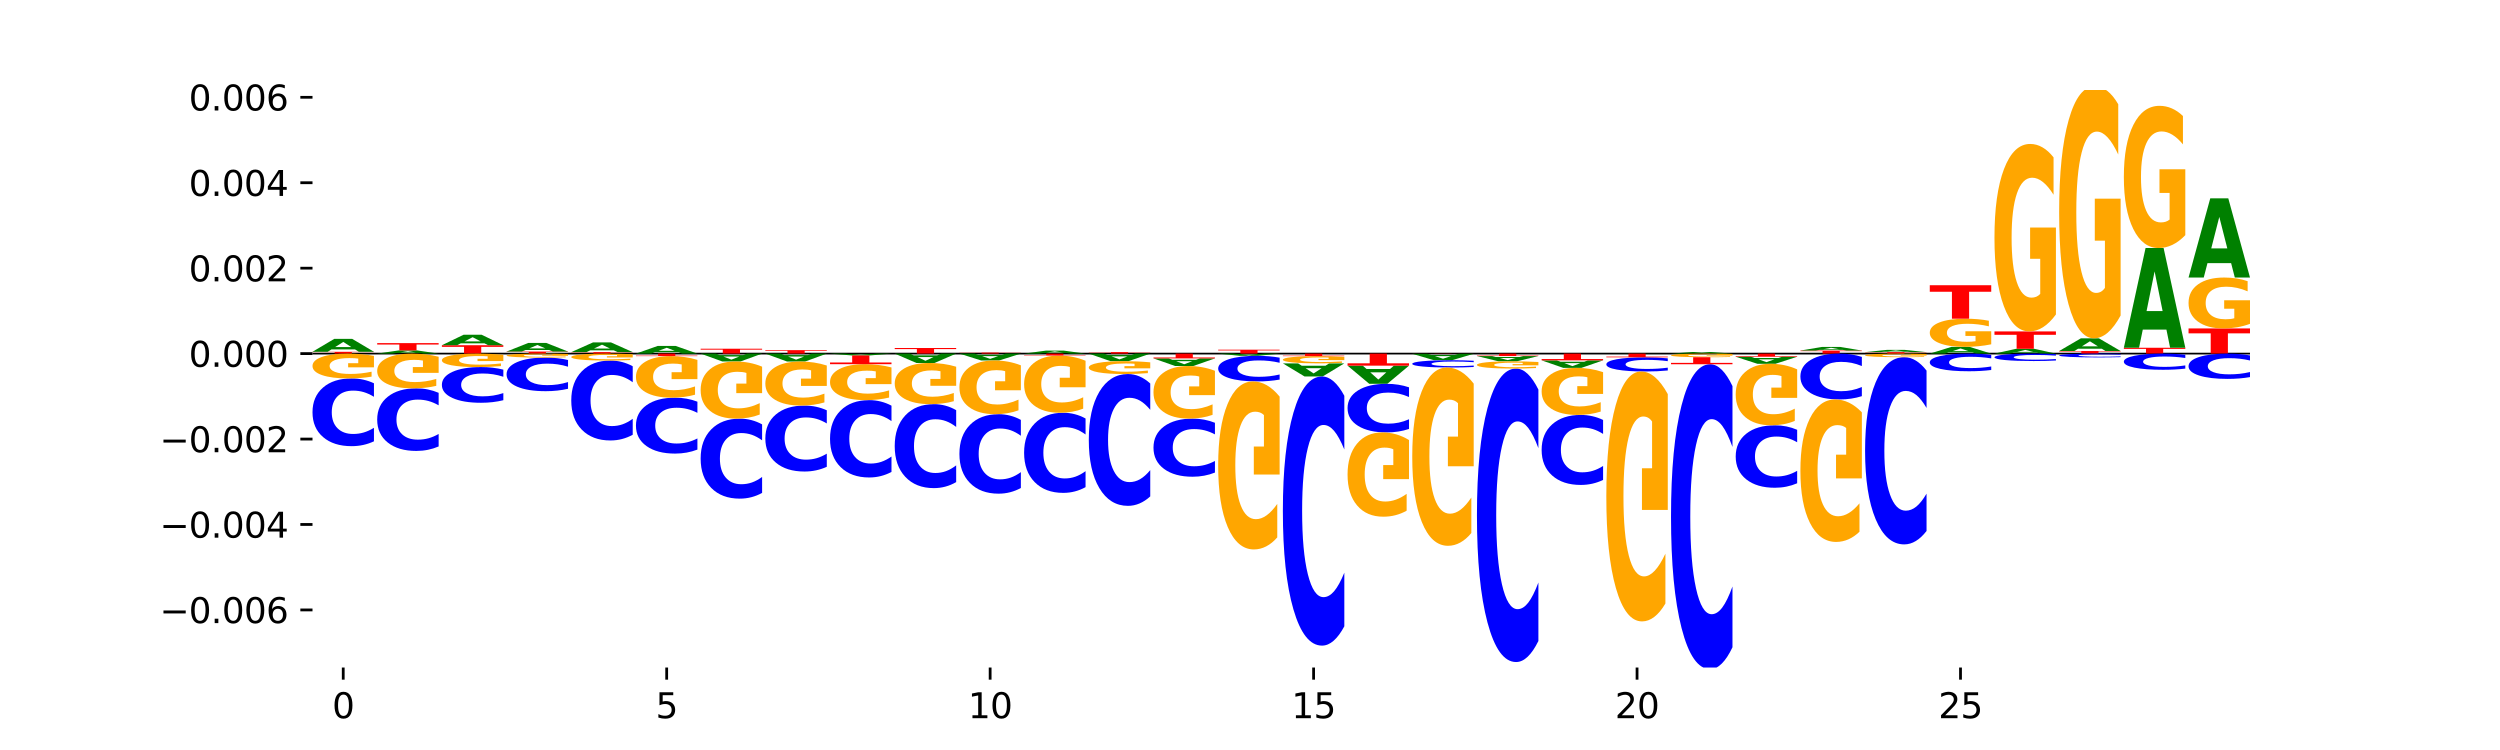 <?xml version="1.0" encoding="utf-8" standalone="no"?>
<!DOCTYPE svg PUBLIC "-//W3C//DTD SVG 1.1//EN"
  "http://www.w3.org/Graphics/SVG/1.1/DTD/svg11.dtd">
<svg xmlns:xlink="http://www.w3.org/1999/xlink" width="720pt" height="216pt" viewBox="0 0 720 216" xmlns="http://www.w3.org/2000/svg" version="1.1">
 <defs>
  <style type="text/css">*{stroke-linejoin: round; stroke-linecap: butt}</style>
 </defs>
 <g id="figure_1">
  <g id="patch_1">
   <path d="M 0 216 
L 720 216 
L 720 0 
L 0 0 
z
" style="fill: #ffffff"/>
  </g>
  <g id="axes_1">
   <g id="patch_2">
    <path d="M 90 192.24 
L 648 192.24 
L 648 25.92 
L 90 25.92 
z
" style="fill: #ffffff"/>
   </g>
   <g id="line2d_1">
    <path d="M 90 101.839 
L 648 101.839 
" clip-path="url(#p11db0e4ea1)" style="fill: none; stroke: #000000; stroke-width: 0.5; stroke-linecap: square"/>
   </g>
   <g id="patch_3">
    <path d="M 90 101.31 
L 107.699 101.31 
L 107.699 101.413 
L 101.332 101.413 
L 101.332 101.839 
L 96.38 101.839 
L 96.38 101.413 
L 90 101.413 
L 90 101.31 
z
" clip-path="url(#p11db0e4ea1)" style="fill: #ff0000"/>
   </g>
   <g id="patch_4">
    <path d="M 102.26 100.635 
L 95.454 100.635 
L 94.379 101.31 
L 90 101.31 
L 96.253 97.603 
L 101.446 97.603 
L 107.699 101.31 
L 103.324 101.31 
L 102.26 100.635 
z
M 96.539 99.947 
L 101.164 99.947 
L 98.855 98.472 
L 96.539 99.947 
z
" clip-path="url(#p11db0e4ea1)" style="fill: #008000"/>
   </g>
   <g id="patch_5">
    <path d="M 120.892 101.671 
L 114.085 101.671 
L 113.01 101.839 
L 108.631 101.839 
L 114.884 100.914 
L 120.077 100.914 
L 126.331 101.839 
L 121.955 101.839 
L 120.892 101.671 
z
M 115.17 101.499 
L 119.795 101.499 
L 117.486 101.131 
L 115.17 101.499 
z
" clip-path="url(#p11db0e4ea1)" style="fill: #008000"/>
   </g>
   <g id="patch_6">
    <path d="M 108.631 98.817 
L 126.331 98.817 
L 126.331 99.226 
L 119.963 99.226 
L 119.963 100.914 
L 115.011 100.914 
L 115.011 99.226 
L 108.631 99.226 
L 108.631 98.817 
z
" clip-path="url(#p11db0e4ea1)" style="fill: #ff0000"/>
   </g>
   <g id="patch_7">
    <path d="M 127.262 99.424 
L 144.962 99.424 
L 144.962 99.895 
L 138.594 99.895 
L 138.594 101.839 
L 133.642 101.839 
L 133.642 99.895 
L 127.262 99.895 
L 127.262 99.424 
z
" clip-path="url(#p11db0e4ea1)" style="fill: #ff0000"/>
   </g>
   <g id="patch_8">
    <path d="M 139.523 98.874 
L 132.716 98.874 
L 131.641 99.424 
L 127.262 99.424 
L 133.515 96.406 
L 138.708 96.406 
L 144.962 99.424 
L 140.586 99.424 
L 139.523 98.874 
z
M 133.801 98.314 
L 138.426 98.314 
L 136.117 97.114 
L 133.801 98.314 
z
" clip-path="url(#p11db0e4ea1)" style="fill: #008000"/>
   </g>
   <g id="patch_9">
    <path d="M 145.893 101.249 
L 163.593 101.249 
L 163.593 101.364 
L 157.225 101.364 
L 157.225 101.839 
L 152.273 101.839 
L 152.273 101.364 
L 145.893 101.364 
L 145.893 101.249 
z
" clip-path="url(#p11db0e4ea1)" style="fill: #ff0000"/>
   </g>
   <g id="patch_10">
    <path d="M 158.154 100.797 
L 151.347 100.797 
L 150.272 101.249 
L 145.893 101.249 
L 152.146 98.771 
L 157.339 98.771 
L 163.593 101.249 
L 159.218 101.249 
L 158.154 100.797 
z
M 152.432 100.337 
L 157.057 100.337 
L 154.748 99.352 
L 152.432 100.337 
z
" clip-path="url(#p11db0e4ea1)" style="fill: #008000"/>
   </g>
   <g id="patch_11">
    <path d="M 164.524 101.41 
L 182.224 101.41 
L 182.224 101.494 
L 175.856 101.494 
L 175.856 101.839 
L 170.904 101.839 
L 170.904 101.494 
L 164.524 101.494 
L 164.524 101.41 
z
" clip-path="url(#p11db0e4ea1)" style="fill: #ff0000"/>
   </g>
   <g id="patch_12">
    <path d="M 176.785 100.901 
L 169.978 100.901 
L 168.903 101.41 
L 164.524 101.41 
L 170.777 98.616 
L 175.97 98.616 
L 182.224 101.41 
L 177.849 101.41 
L 176.785 100.901 
z
M 171.063 100.383 
L 175.688 100.383 
L 173.379 99.271 
L 171.063 100.383 
z
" clip-path="url(#p11db0e4ea1)" style="fill: #008000"/>
   </g>
   <g id="patch_13">
    <path d="M 195.416 101.438 
L 188.609 101.438 
L 187.534 101.839 
L 183.155 101.839 
L 189.409 99.635 
L 194.601 99.635 
L 200.855 101.839 
L 196.48 101.839 
L 195.416 101.438 
z
M 189.694 101.029 
L 194.319 101.029 
L 192.01 100.152 
L 189.694 101.029 
z
" clip-path="url(#p11db0e4ea1)" style="fill: #008000"/>
   </g>
   <g id="patch_14">
    <path d="M 201.786 100.431 
L 219.486 100.431 
L 219.486 100.705 
L 213.118 100.705 
L 213.118 101.839 
L 208.166 101.839 
L 208.166 100.705 
L 201.786 100.705 
L 201.786 100.431 
z
" clip-path="url(#p11db0e4ea1)" style="fill: #ff0000"/>
   </g>
   <g id="patch_15">
    <path d="M 220.417 100.841 
L 238.117 100.841 
L 238.117 101.036 
L 231.749 101.036 
L 231.749 101.839 
L 226.797 101.839 
L 226.797 101.036 
L 220.417 101.036 
L 220.417 100.841 
z
" clip-path="url(#p11db0e4ea1)" style="fill: #ff0000"/>
   </g>
   <g id="patch_16">
    <path d="M 257.679 100.224 
L 275.379 100.224 
L 275.379 100.539 
L 269.011 100.539 
L 269.011 101.839 
L 264.06 101.839 
L 264.06 100.539 
L 257.679 100.539 
L 257.679 100.224 
z
" clip-path="url(#p11db0e4ea1)" style="fill: #ff0000"/>
   </g>
   <g id="patch_17">
    <path d="M 276.311 101.531 
L 294.01 101.531 
L 294.01 101.591 
L 287.642 101.591 
L 287.642 101.839 
L 282.691 101.839 
L 282.691 101.591 
L 276.311 101.591 
L 276.311 101.531 
z
" clip-path="url(#p11db0e4ea1)" style="fill: #ff0000"/>
   </g>
   <g id="patch_18">
    <path d="M 307.202 101.683 
L 300.395 101.683 
L 299.32 101.839 
L 294.942 101.839 
L 301.195 100.979 
L 306.388 100.979 
L 312.641 101.839 
L 308.266 101.839 
L 307.202 101.683 
z
M 301.481 101.523 
L 306.106 101.523 
L 303.797 101.181 
L 301.481 101.523 
z
" clip-path="url(#p11db0e4ea1)" style="fill: #008000"/>
   </g>
   <g id="patch_19">
    <path d="M 313.573 101.403 
L 331.272 101.403 
L 331.272 101.488 
L 324.904 101.488 
L 324.904 101.839 
L 319.953 101.839 
L 319.953 101.488 
L 313.573 101.488 
L 313.573 101.403 
z
" clip-path="url(#p11db0e4ea1)" style="fill: #ff0000"/>
   </g>
   <g id="patch_20">
    <path d="M 350.835 100.71 
L 368.534 100.71 
L 368.534 100.93 
L 362.167 100.93 
L 362.167 101.839 
L 357.215 101.839 
L 357.215 100.93 
L 350.835 100.93 
L 350.835 100.71 
z
" clip-path="url(#p11db0e4ea1)" style="fill: #ff0000"/>
   </g>
   <g id="patch_21">
    <path d="M 474.881 101.832 
L 468.075 101.832 
L 467 101.839 
L 462.621 101.839 
L 468.874 101.801 
L 474.067 101.801 
L 480.321 101.839 
L 475.945 101.839 
L 474.881 101.832 
z
M 469.16 101.825 
L 473.785 101.825 
L 471.476 101.81 
L 469.16 101.825 
z
" clip-path="url(#p11db0e4ea1)" style="fill: #008000"/>
   </g>
   <g id="patch_22">
    <path d="M 493.513 101.754 
L 486.706 101.754 
L 485.631 101.839 
L 481.252 101.839 
L 487.505 101.369 
L 492.698 101.369 
L 498.952 101.839 
L 494.576 101.839 
L 493.513 101.754 
z
M 487.791 101.666 
L 492.416 101.666 
L 490.107 101.479 
L 487.791 101.666 
z
" clip-path="url(#p11db0e4ea1)" style="fill: #008000"/>
   </g>
   <g id="patch_23">
    <path d="M 518.514 100.961 
L 536.214 100.961 
L 536.214 101.132 
L 529.846 101.132 
L 529.846 101.839 
L 524.894 101.839 
L 524.894 101.132 
L 518.514 101.132 
L 518.514 100.961 
z
" clip-path="url(#p11db0e4ea1)" style="fill: #ff0000"/>
   </g>
   <g id="patch_24">
    <path d="M 530.775 100.77 
L 523.968 100.77 
L 522.893 100.961 
L 518.514 100.961 
L 524.767 99.913 
L 529.96 99.913 
L 536.214 100.961 
L 531.839 100.961 
L 530.775 100.77 
z
M 525.053 100.576 
L 529.678 100.576 
L 527.369 100.159 
L 525.053 100.576 
z
" clip-path="url(#p11db0e4ea1)" style="fill: #008000"/>
   </g>
   <g id="patch_25">
    <path d="M 537.145 101.418 
L 554.845 101.418 
L 554.845 101.5 
L 548.477 101.5 
L 548.477 101.839 
L 543.525 101.839 
L 543.525 101.5 
L 537.145 101.5 
L 537.145 101.418 
z
" clip-path="url(#p11db0e4ea1)" style="fill: #ff0000"/>
   </g>
   <g id="patch_26">
    <path d="M 549.406 101.3 
L 542.599 101.3 
L 541.524 101.418 
L 537.145 101.418 
L 543.399 100.768 
L 548.591 100.768 
L 554.845 101.418 
L 550.47 101.418 
L 549.406 101.3 
z
M 543.684 101.179 
L 548.309 101.179 
L 546 100.92 
L 543.684 101.179 
z
" clip-path="url(#p11db0e4ea1)" style="fill: #008000"/>
   </g>
   <g id="patch_27">
    <path d="M 568.037 101.485 
L 561.23 101.485 
L 560.155 101.839 
L 555.776 101.839 
L 562.03 99.895 
L 567.223 99.895 
L 573.476 101.839 
L 569.101 101.839 
L 568.037 101.485 
z
M 562.315 101.124 
L 566.94 101.124 
L 564.631 100.351 
L 562.315 101.124 
z
" clip-path="url(#p11db0e4ea1)" style="fill: #008000"/>
   </g>
   <g id="patch_28">
    <path d="M 573.476 99.162 
Q 571.691 99.529 569.771 99.713 
Q 567.851 99.895 565.804 99.895 
Q 561.179 99.895 558.478 98.803 
Q 555.776 97.711 555.776 95.844 
Q 555.776 93.955 558.525 92.871 
Q 561.278 91.788 566.066 91.788 
Q 567.91 91.788 569.6 91.935 
Q 571.294 92.081 572.794 92.369 
L 572.794 93.985 
Q 571.246 93.615 569.715 93.432 
Q 568.184 93.248 566.645 93.248 
Q 563.797 93.248 562.254 93.921 
Q 560.711 94.593 560.711 95.844 
Q 560.711 97.083 562.198 97.76 
Q 563.686 98.435 566.423 98.435 
Q 567.169 98.435 567.807 98.396 
Q 568.446 98.356 568.954 98.272 
L 568.954 96.755 
L 566.038 96.755 
L 566.038 95.403 
L 573.476 95.403 
L 573.476 99.162 
z
" clip-path="url(#p11db0e4ea1)" style="fill: #ffa600"/>
   </g>
   <g id="patch_29">
    <path d="M 555.776 82.145 
L 573.476 82.145 
L 573.476 84.026 
L 567.108 84.026 
L 567.108 91.788 
L 562.156 91.788 
L 562.156 84.026 
L 555.776 84.026 
L 555.776 82.145 
z
" clip-path="url(#p11db0e4ea1)" style="fill: #ff0000"/>
   </g>
   <g id="patch_30">
    <path d="M 586.668 101.587 
L 579.861 101.587 
L 578.786 101.839 
L 574.407 101.839 
L 580.661 100.452 
L 585.854 100.452 
L 592.107 101.839 
L 587.732 101.839 
L 586.668 101.587 
z
M 580.946 101.329 
L 585.571 101.329 
L 583.263 100.778 
L 580.946 101.329 
z
" clip-path="url(#p11db0e4ea1)" style="fill: #008000"/>
   </g>
   <g id="patch_31">
    <path d="M 574.407 95.449 
L 592.107 95.449 
L 592.107 96.425 
L 585.739 96.425 
L 585.739 100.452 
L 580.787 100.452 
L 580.787 96.425 
L 574.407 96.425 
L 574.407 95.449 
z
" clip-path="url(#p11db0e4ea1)" style="fill: #ff0000"/>
   </g>
   <g id="patch_32">
    <path d="M 592.107 90.564 
Q 590.322 93.006 588.402 94.233 
Q 586.482 95.449 584.435 95.449 
Q 579.81 95.449 577.109 88.177 
Q 574.407 80.905 574.407 68.47 
Q 574.407 55.889 577.156 48.673 
Q 579.909 41.457 584.697 41.457 
Q 586.542 41.457 588.231 42.438 
Q 589.925 43.409 591.425 45.327 
L 591.425 56.09 
Q 589.878 53.625 588.346 52.409 
Q 586.815 51.182 585.276 51.182 
Q 582.428 51.182 580.885 55.666 
Q 579.342 60.138 579.342 68.47 
Q 579.342 76.723 580.829 81.229 
Q 582.317 85.723 585.054 85.723 
Q 585.8 85.723 586.438 85.467 
Q 587.077 85.199 587.585 84.641 
L 587.585 74.537 
L 584.669 74.537 
L 584.669 65.536 
L 592.107 65.536 
L 592.107 90.564 
z
" clip-path="url(#p11db0e4ea1)" style="fill: #ffa600"/>
   </g>
   <g id="patch_33">
    <path d="M 593.038 101.093 
L 610.738 101.093 
L 610.738 101.238 
L 604.37 101.238 
L 604.37 101.839 
L 599.418 101.839 
L 599.418 101.238 
L 593.038 101.238 
L 593.038 101.093 
z
" clip-path="url(#p11db0e4ea1)" style="fill: #ff0000"/>
   </g>
   <g id="patch_34">
    <path d="M 605.299 100.427 
L 598.492 100.427 
L 597.417 101.093 
L 593.038 101.093 
L 599.292 97.437 
L 604.485 97.437 
L 610.738 101.093 
L 606.363 101.093 
L 605.299 100.427 
z
M 599.578 99.748 
L 604.202 99.748 
L 601.894 98.294 
L 599.578 99.748 
z
" clip-path="url(#p11db0e4ea1)" style="fill: #008000"/>
   </g>
   <g id="patch_35">
    <path d="M 610.738 90.867 
Q 608.953 94.152 607.033 95.802 
Q 605.113 97.437 603.066 97.437 
Q 598.441 97.437 595.74 87.657 
Q 593.038 77.878 593.038 61.154 
Q 593.038 44.235 595.787 34.531 
Q 598.54 24.826 603.328 24.826 
Q 605.173 24.826 606.862 26.146 
Q 608.556 27.451 610.056 30.031 
L 610.056 44.505 
Q 608.509 41.19 606.977 39.555 
Q 605.446 37.905 603.907 37.905 
Q 601.059 37.905 599.516 43.935 
Q 597.973 49.95 597.973 61.154 
Q 597.973 72.253 599.461 78.313 
Q 600.948 84.357 603.685 84.357 
Q 604.431 84.357 605.069 84.012 
Q 605.708 83.652 606.216 82.902 
L 606.216 69.313 
L 603.3 69.313 
L 603.3 57.209 
L 610.738 57.209 
L 610.738 90.867 
z
" clip-path="url(#p11db0e4ea1)" style="fill: #ffa600"/>
   </g>
   <g id="patch_36">
    <path d="M 611.669 100.154 
L 629.369 100.154 
L 629.369 100.482 
L 623.001 100.482 
L 623.001 101.839 
L 618.05 101.839 
L 618.05 100.482 
L 611.669 100.482 
L 611.669 100.154 
z
" clip-path="url(#p11db0e4ea1)" style="fill: #ff0000"/>
   </g>
   <g id="patch_37">
    <path d="M 623.93 94.921 
L 617.123 94.921 
L 616.048 100.154 
L 611.669 100.154 
L 617.923 71.432 
L 623.116 71.432 
L 629.369 100.154 
L 624.994 100.154 
L 623.93 94.921 
z
M 618.209 89.591 
L 622.833 89.591 
L 620.525 78.166 
L 618.209 89.591 
z
" clip-path="url(#p11db0e4ea1)" style="fill: #008000"/>
   </g>
   <g id="patch_38">
    <path d="M 629.369 67.727 
Q 627.584 69.58 625.664 70.51 
Q 623.744 71.432 621.697 71.432 
Q 617.072 71.432 614.371 65.917 
Q 611.669 60.401 611.669 50.968 
Q 611.669 41.426 614.418 35.952 
Q 617.171 30.479 621.959 30.479 
Q 623.804 30.479 625.493 31.223 
Q 627.187 31.959 628.687 33.415 
L 628.687 41.578 
Q 627.14 39.709 625.608 38.786 
Q 624.077 37.856 622.538 37.856 
Q 619.69 37.856 618.147 41.257 
Q 616.604 44.649 616.604 50.968 
Q 616.604 57.229 618.092 60.646 
Q 619.579 64.055 622.316 64.055 
Q 623.062 64.055 623.701 63.861 
Q 624.339 63.658 624.847 63.235 
L 624.847 55.57 
L 621.931 55.57 
L 621.931 48.743 
L 629.369 48.743 
L 629.369 67.727 
z
" clip-path="url(#p11db0e4ea1)" style="fill: #ffa600"/>
   </g>
   <g id="patch_39">
    <path d="M 630.301 94.59 
L 648 94.59 
L 648 96.004 
L 641.632 96.004 
L 641.632 101.839 
L 636.681 101.839 
L 636.681 96.004 
L 630.301 96.004 
L 630.301 94.59 
z
" clip-path="url(#p11db0e4ea1)" style="fill: #ff0000"/>
   </g>
   <g id="patch_40">
    <path d="M 648 93.264 
Q 646.215 93.927 644.295 94.26 
Q 642.375 94.59 640.328 94.59 
Q 635.703 94.59 633.002 92.616 
Q 630.301 90.641 630.301 87.264 
Q 630.301 83.848 633.049 81.889 
Q 635.802 79.929 640.59 79.929 
Q 642.435 79.929 644.125 80.196 
Q 645.818 80.459 647.318 80.98 
L 647.318 83.903 
Q 645.771 83.233 644.24 82.903 
Q 642.708 82.57 641.169 82.57 
Q 638.321 82.57 636.778 83.788 
Q 635.235 85.002 635.235 87.264 
Q 635.235 89.506 636.723 90.729 
Q 638.21 91.95 640.947 91.95 
Q 641.693 91.95 642.332 91.88 
Q 642.97 91.807 643.478 91.656 
L 643.478 88.912 
L 640.562 88.912 
L 640.562 86.468 
L 648 86.468 
L 648 93.264 
z
" clip-path="url(#p11db0e4ea1)" style="fill: #ffa600"/>
   </g>
   <g id="patch_41">
    <path d="M 642.561 75.774 
L 635.754 75.774 
L 634.679 79.929 
L 630.301 79.929 
L 636.554 57.122 
L 641.747 57.122 
L 648 79.929 
L 643.625 79.929 
L 642.561 75.774 
z
M 636.84 71.541 
L 641.464 71.541 
L 639.156 62.469 
L 636.84 71.541 
z
" clip-path="url(#p11db0e4ea1)" style="fill: #008000"/>
   </g>
   <g id="patch_42">
    <path d="M 107.699 110.384 
Q 106.219 109.691 104.618 109.34 
Q 103.017 108.985 101.273 108.985 
Q 96.074 108.985 93.037 111.613 
Q 90 114.241 90 118.735 
Q 90 123.245 93.037 125.869 
Q 96.074 128.497 101.273 128.497 
Q 103.017 128.497 104.618 128.143 
Q 106.219 127.792 107.699 127.099 
L 107.699 123.209 
Q 106.206 124.128 104.756 124.555 
Q 103.307 124.983 101.706 124.983 
Q 98.834 124.983 97.189 123.318 
Q 95.548 121.657 95.548 118.735 
Q 95.548 115.825 97.189 114.161 
Q 98.834 112.5 101.706 112.5 
Q 103.307 112.5 104.756 112.927 
Q 106.206 113.359 107.699 114.278 
L 107.699 110.384 
z
" clip-path="url(#p11db0e4ea1)" style="fill: #0000ff"/>
   </g>
   <g id="patch_43">
    <path d="M 107.699 102.486 
Q 105.914 102.163 103.995 102 
Q 102.075 101.839 100.028 101.839 
Q 95.403 101.839 92.701 102.802 
Q 90 103.764 90 105.41 
Q 90 107.075 92.749 108.03 
Q 95.502 108.985 100.29 108.985 
Q 102.134 108.985 103.824 108.856 
Q 105.518 108.727 107.017 108.473 
L 107.017 107.049 
Q 105.47 107.375 103.939 107.536 
Q 102.408 107.698 100.869 107.698 
Q 98.021 107.698 96.478 107.105 
Q 94.935 106.513 94.935 105.41 
Q 94.935 104.318 96.422 103.721 
Q 97.91 103.127 100.647 103.127 
Q 101.392 103.127 102.031 103.161 
Q 102.67 103.196 103.177 103.27 
L 103.177 104.607 
L 100.262 104.607 
L 100.262 105.798 
L 107.699 105.798 
L 107.699 102.486 
z
" clip-path="url(#p11db0e4ea1)" style="fill: #ffa600"/>
   </g>
   <g id="patch_44">
    <path d="M 126.331 113.135 
Q 124.85 112.494 123.249 112.17 
Q 121.648 111.842 119.905 111.842 
Q 114.705 111.842 111.668 114.271 
Q 108.631 116.699 108.631 120.851 
Q 108.631 125.018 111.668 127.442 
Q 114.705 129.87 119.905 129.87 
Q 121.648 129.87 123.249 129.543 
Q 124.85 129.219 126.331 128.578 
L 126.331 124.984 
Q 124.837 125.833 123.387 126.228 
Q 121.938 126.623 120.337 126.623 
Q 117.465 126.623 115.82 125.085 
Q 114.179 123.551 114.179 120.851 
Q 114.179 118.162 115.82 116.624 
Q 117.465 115.09 120.337 115.09 
Q 121.938 115.09 123.387 115.485 
Q 124.837 115.883 126.331 116.732 
L 126.331 113.135 
z
" clip-path="url(#p11db0e4ea1)" style="fill: #0000ff"/>
   </g>
   <g id="patch_45">
    <path d="M 126.331 102.744 
Q 124.546 102.292 122.626 102.065 
Q 120.706 101.839 118.659 101.839 
Q 114.034 101.839 111.332 103.187 
Q 108.631 104.534 108.631 106.838 
Q 108.631 109.169 111.38 110.506 
Q 114.133 111.842 118.921 111.842 
Q 120.765 111.842 122.455 111.661 
Q 124.149 111.481 125.648 111.125 
L 125.648 109.131 
Q 124.101 109.588 122.57 109.813 
Q 121.039 110.041 119.5 110.041 
Q 116.652 110.041 115.109 109.21 
Q 113.566 108.381 113.566 106.838 
Q 113.566 105.309 115.053 104.474 
Q 116.541 103.641 119.278 103.641 
Q 120.023 103.641 120.662 103.689 
Q 121.301 103.738 121.808 103.842 
L 121.808 105.714 
L 118.893 105.714 
L 118.893 107.381 
L 126.331 107.381 
L 126.331 102.744 
z
" clip-path="url(#p11db0e4ea1)" style="fill: #ffa600"/>
   </g>
   <g id="patch_46">
    <path d="M 144.962 106.453 
Q 143.481 106.088 141.88 105.903 
Q 140.279 105.716 138.536 105.716 
Q 133.336 105.716 130.299 107.101 
Q 127.262 108.486 127.262 110.855 
Q 127.262 113.232 130.299 114.615 
Q 133.336 116 138.536 116 
Q 140.279 116 141.88 115.813 
Q 143.481 115.628 144.962 115.263 
L 144.962 113.213 
Q 143.468 113.697 142.018 113.922 
Q 140.569 114.147 138.968 114.147 
Q 136.096 114.147 134.451 113.27 
Q 132.81 112.395 132.81 110.855 
Q 132.81 109.321 134.451 108.444 
Q 136.096 107.568 138.968 107.568 
Q 140.569 107.568 142.018 107.794 
Q 143.468 108.021 144.962 108.505 
L 144.962 106.453 
z
" clip-path="url(#p11db0e4ea1)" style="fill: #0000ff"/>
   </g>
   <g id="patch_47">
    <path d="M 144.962 102.19 
Q 143.177 102.015 141.257 101.927 
Q 139.337 101.839 137.29 101.839 
Q 132.665 101.839 129.963 102.361 
Q 127.262 102.884 127.262 103.776 
Q 127.262 104.68 130.011 105.198 
Q 132.764 105.716 137.552 105.716 
Q 139.396 105.716 141.086 105.646 
Q 142.78 105.576 144.279 105.438 
L 144.279 104.665 
Q 142.732 104.842 141.201 104.93 
Q 139.67 105.018 138.131 105.018 
Q 135.283 105.018 133.74 104.696 
Q 132.197 104.375 132.197 103.776 
Q 132.197 103.184 133.684 102.86 
Q 135.172 102.538 137.909 102.538 
Q 138.655 102.538 139.293 102.556 
Q 139.932 102.575 140.44 102.615 
L 140.44 103.341 
L 137.524 103.341 
L 137.524 103.987 
L 144.962 103.987 
L 144.962 102.19 
z
" clip-path="url(#p11db0e4ea1)" style="fill: #ffa600"/>
   </g>
   <g id="patch_48">
    <path d="M 163.593 103.677 
Q 162.112 103.334 160.511 103.16 
Q 158.91 102.984 157.167 102.984 
Q 151.967 102.984 148.93 104.287 
Q 145.893 105.591 145.893 107.82 
Q 145.893 110.058 148.93 111.359 
Q 151.967 112.663 157.167 112.663 
Q 158.91 112.663 160.511 112.487 
Q 162.112 112.313 163.593 111.969 
L 163.593 110.04 
Q 162.099 110.495 160.649 110.707 
Q 159.2 110.919 157.599 110.919 
Q 154.727 110.919 153.082 110.094 
Q 151.441 109.27 151.441 107.82 
Q 151.441 106.377 153.082 105.551 
Q 154.727 104.727 157.599 104.727 
Q 159.2 104.727 160.649 104.939 
Q 162.099 105.153 163.593 105.609 
L 163.593 103.677 
z
" clip-path="url(#p11db0e4ea1)" style="fill: #0000ff"/>
   </g>
   <g id="patch_49">
    <path d="M 163.593 101.943 
Q 161.808 101.891 159.888 101.865 
Q 157.968 101.839 155.921 101.839 
Q 151.296 101.839 148.594 101.993 
Q 145.893 102.148 145.893 102.411 
Q 145.893 102.678 148.642 102.831 
Q 151.395 102.984 156.183 102.984 
Q 158.027 102.984 159.717 102.963 
Q 161.411 102.942 162.91 102.902 
L 162.91 102.674 
Q 161.363 102.726 159.832 102.752 
Q 158.301 102.778 156.762 102.778 
Q 153.914 102.778 152.371 102.683 
Q 150.828 102.588 150.828 102.411 
Q 150.828 102.236 152.315 102.141 
Q 153.803 102.045 156.54 102.045 
Q 157.286 102.045 157.924 102.051 
Q 158.563 102.057 159.071 102.068 
L 159.071 102.283 
L 156.155 102.283 
L 156.155 102.473 
L 163.593 102.473 
L 163.593 101.943 
z
" clip-path="url(#p11db0e4ea1)" style="fill: #ffa600"/>
   </g>
   <g id="patch_50">
    <path d="M 182.224 105.49 
Q 180.743 104.672 179.142 104.259 
Q 177.541 103.84 175.798 103.84 
Q 170.598 103.84 167.561 106.94 
Q 164.524 110.04 164.524 115.341 
Q 164.524 120.661 167.561 123.756 
Q 170.598 126.856 175.798 126.856 
Q 177.541 126.856 179.142 126.438 
Q 180.743 126.024 182.224 125.206 
L 182.224 120.618 
Q 180.73 121.702 179.28 122.206 
Q 177.831 122.71 176.23 122.71 
Q 173.358 122.71 171.713 120.747 
Q 170.072 118.788 170.072 115.341 
Q 170.072 111.908 171.713 109.945 
Q 173.358 107.986 176.23 107.986 
Q 177.831 107.986 179.28 108.49 
Q 180.73 108.999 182.224 110.083 
L 182.224 105.49 
z
" clip-path="url(#p11db0e4ea1)" style="fill: #0000ff"/>
   </g>
   <g id="patch_51">
    <path d="M 182.224 102.02 
Q 180.439 101.93 178.519 101.884 
Q 176.599 101.839 174.552 101.839 
Q 169.927 101.839 167.226 102.109 
Q 164.524 102.378 164.524 102.839 
Q 164.524 103.305 167.273 103.573 
Q 170.026 103.84 174.814 103.84 
Q 176.658 103.84 178.348 103.804 
Q 180.042 103.768 181.541 103.697 
L 181.541 103.298 
Q 179.994 103.389 178.463 103.434 
Q 176.932 103.48 175.393 103.48 
Q 172.545 103.48 171.002 103.314 
Q 169.459 103.148 169.459 102.839 
Q 169.459 102.533 170.946 102.366 
Q 172.434 102.2 175.171 102.2 
Q 175.917 102.2 176.555 102.209 
Q 177.194 102.219 177.702 102.24 
L 177.702 102.614 
L 174.786 102.614 
L 174.786 102.948 
L 182.224 102.948 
L 182.224 102.02 
z
" clip-path="url(#p11db0e4ea1)" style="fill: #ffa600"/>
   </g>
   <g id="patch_52">
    <path d="M 200.855 115.686 
Q 199.374 115.113 197.773 114.824 
Q 196.172 114.531 194.429 114.531 
Q 189.229 114.531 186.192 116.7 
Q 183.155 118.869 183.155 122.578 
Q 183.155 126.301 186.192 128.466 
Q 189.229 130.635 194.429 130.635 
Q 196.172 130.635 197.773 130.342 
Q 199.374 130.053 200.855 129.481 
L 200.855 126.271 
Q 199.361 127.029 197.912 127.382 
Q 196.462 127.734 194.861 127.734 
Q 191.989 127.734 190.344 126.361 
Q 188.703 124.99 188.703 122.578 
Q 188.703 120.176 190.344 118.803 
Q 191.989 117.432 194.861 117.432 
Q 196.462 117.432 197.912 117.785 
Q 199.361 118.141 200.855 118.899 
L 200.855 115.686 
z
" clip-path="url(#p11db0e4ea1)" style="fill: #0000ff"/>
   </g>
   <g id="patch_53">
    <path d="M 200.855 103.646 
Q 199.07 103.105 197.15 102.833 
Q 195.23 102.563 193.183 102.563 
Q 188.558 102.563 185.857 104.175 
Q 183.155 105.787 183.155 108.544 
Q 183.155 111.332 185.904 112.932 
Q 188.657 114.531 193.445 114.531 
Q 195.289 114.531 196.979 114.314 
Q 198.673 114.099 200.172 113.673 
L 200.172 111.288 
Q 198.625 111.834 197.094 112.104 
Q 195.563 112.376 194.024 112.376 
Q 191.176 112.376 189.633 111.382 
Q 188.09 110.39 188.09 108.544 
Q 188.09 106.714 189.577 105.715 
Q 191.065 104.719 193.802 104.719 
Q 194.548 104.719 195.186 104.776 
Q 195.825 104.835 196.333 104.959 
L 196.333 107.199 
L 193.417 107.199 
L 193.417 109.194 
L 200.855 109.194 
L 200.855 103.646 
z
" clip-path="url(#p11db0e4ea1)" style="fill: #ffa600"/>
   </g>
   <g id="patch_54">
    <path d="M 183.155 102.563 
L 200.855 102.563 
L 200.855 102.422 
L 194.487 102.422 
L 194.487 101.839 
L 189.535 101.839 
L 189.535 102.422 
L 183.155 102.422 
L 183.155 102.563 
z
" clip-path="url(#p11db0e4ea1)" style="fill: #ff0000"/>
   </g>
   <g id="patch_55">
    <path d="M 214.047 102.253 
L 207.24 102.253 
L 206.165 101.839 
L 201.786 101.839 
L 208.04 104.111 
L 213.233 104.111 
L 219.486 101.839 
L 215.111 101.839 
L 214.047 102.253 
z
M 208.325 102.675 
L 212.95 102.675 
L 210.641 103.579 
L 208.325 102.675 
z
" clip-path="url(#p11db0e4ea1)" style="fill: #008000"/>
   </g>
   <g id="patch_56">
    <path d="M 219.486 122.222 
Q 218.005 121.404 216.404 120.99 
Q 214.803 120.571 213.06 120.571 
Q 207.86 120.571 204.823 123.674 
Q 201.786 126.776 201.786 132.082 
Q 201.786 137.407 204.823 140.505 
Q 207.86 143.608 213.06 143.608 
Q 214.803 143.608 216.404 143.189 
Q 218.005 142.775 219.486 141.956 
L 219.486 137.364 
Q 217.992 138.449 216.543 138.954 
Q 215.093 139.458 213.492 139.458 
Q 210.62 139.458 208.975 137.493 
Q 207.334 135.532 207.334 132.082 
Q 207.334 128.646 208.975 126.681 
Q 210.62 124.72 213.492 124.72 
Q 215.093 124.72 216.543 125.225 
Q 217.992 125.734 219.486 126.819 
L 219.486 122.222 
z
" clip-path="url(#p11db0e4ea1)" style="fill: #0000ff"/>
   </g>
   <g id="patch_57">
    <path d="M 219.486 105.601 
Q 217.701 104.856 215.781 104.482 
Q 213.861 104.111 211.814 104.111 
Q 207.189 104.111 204.488 106.328 
Q 201.786 108.545 201.786 112.336 
Q 201.786 116.171 204.535 118.371 
Q 207.288 120.571 212.076 120.571 
Q 213.921 120.571 215.61 120.272 
Q 217.304 119.976 218.804 119.391 
L 218.804 116.11 
Q 217.257 116.861 215.725 117.232 
Q 214.194 117.606 212.655 117.606 
Q 209.807 117.606 208.264 116.239 
Q 206.721 114.876 206.721 112.336 
Q 206.721 109.82 208.208 108.446 
Q 209.696 107.076 212.433 107.076 
Q 213.179 107.076 213.817 107.154 
Q 214.456 107.236 214.964 107.406 
L 214.964 110.486 
L 212.048 110.486 
L 212.048 113.23 
L 219.486 113.23 
L 219.486 105.601 
z
" clip-path="url(#p11db0e4ea1)" style="fill: #ffa600"/>
   </g>
   <g id="patch_58">
    <path d="M 232.678 102.255 
L 225.871 102.255 
L 224.796 101.839 
L 220.417 101.839 
L 226.671 104.122 
L 231.864 104.122 
L 238.117 101.839 
L 233.742 101.839 
L 232.678 102.255 
z
M 226.957 102.679 
L 231.581 102.679 
L 229.273 103.587 
L 226.957 102.679 
z
" clip-path="url(#p11db0e4ea1)" style="fill: #008000"/>
   </g>
   <g id="patch_59">
    <path d="M 238.117 118.165 
Q 236.636 117.49 235.035 117.149 
Q 233.434 116.804 231.691 116.804 
Q 226.491 116.804 223.454 119.362 
Q 220.417 121.921 220.417 126.296 
Q 220.417 130.687 223.454 133.241 
Q 226.491 135.8 231.691 135.8 
Q 233.434 135.8 235.035 135.454 
Q 236.636 135.113 238.117 134.438 
L 238.117 130.651 
Q 236.623 131.546 235.174 131.962 
Q 233.724 132.378 232.123 132.378 
Q 229.252 132.378 227.606 130.757 
Q 225.965 129.141 225.965 126.296 
Q 225.965 123.463 227.606 121.842 
Q 229.252 120.225 232.123 120.225 
Q 233.724 120.225 235.174 120.641 
Q 236.623 121.061 238.117 121.956 
L 238.117 118.165 
z
" clip-path="url(#p11db0e4ea1)" style="fill: #0000ff"/>
   </g>
   <g id="patch_60">
    <path d="M 238.117 105.269 
Q 236.332 104.695 234.412 104.407 
Q 232.492 104.122 230.445 104.122 
Q 225.82 104.122 223.119 105.83 
Q 220.417 107.538 220.417 110.459 
Q 220.417 113.414 223.166 115.109 
Q 225.919 116.804 230.707 116.804 
Q 232.552 116.804 234.241 116.573 
Q 235.935 116.345 237.435 115.895 
L 237.435 113.367 
Q 235.888 113.946 234.356 114.231 
Q 232.825 114.519 231.286 114.519 
Q 228.438 114.519 226.895 113.466 
Q 225.352 112.416 225.352 110.459 
Q 225.352 108.52 226.839 107.462 
Q 228.327 106.406 231.064 106.406 
Q 231.81 106.406 232.448 106.466 
Q 233.087 106.529 233.595 106.66 
L 233.595 109.034 
L 230.679 109.034 
L 230.679 111.148 
L 238.117 111.148 
L 238.117 105.269 
z
" clip-path="url(#p11db0e4ea1)" style="fill: #ffa600"/>
   </g>
   <g id="patch_61">
    <path d="M 251.309 101.936 
L 244.502 101.936 
L 243.427 101.839 
L 239.048 101.839 
L 245.302 102.371 
L 250.495 102.371 
L 256.748 101.839 
L 252.373 101.839 
L 251.309 101.936 
z
M 245.588 102.035 
L 250.212 102.035 
L 247.904 102.246 
L 245.588 102.035 
z
" clip-path="url(#p11db0e4ea1)" style="fill: #008000"/>
   </g>
   <g id="patch_62">
    <path d="M 256.748 116.835 
Q 255.267 116.043 253.666 115.643 
Q 252.066 115.238 250.322 115.238 
Q 245.122 115.238 242.085 118.238 
Q 239.048 121.238 239.048 126.369 
Q 239.048 131.518 242.085 134.513 
Q 245.122 137.513 250.322 137.513 
Q 252.066 137.513 253.666 137.108 
Q 255.267 136.708 256.748 135.916 
L 256.748 131.476 
Q 255.254 132.525 253.805 133.013 
Q 252.355 133.501 250.754 133.501 
Q 247.883 133.501 246.237 131.6 
Q 244.596 129.705 244.596 126.369 
Q 244.596 123.047 246.237 121.146 
Q 247.883 119.251 250.754 119.251 
Q 252.355 119.251 253.805 119.738 
Q 255.254 120.231 256.748 121.28 
L 256.748 116.835 
z
" clip-path="url(#p11db0e4ea1)" style="fill: #0000ff"/>
   </g>
   <g id="patch_63">
    <path d="M 256.748 105.822 
Q 254.963 105.354 253.043 105.119 
Q 251.123 104.886 249.076 104.886 
Q 244.451 104.886 241.75 106.28 
Q 239.048 107.674 239.048 110.059 
Q 239.048 112.471 241.797 113.855 
Q 244.55 115.238 249.338 115.238 
Q 251.183 115.238 252.872 115.05 
Q 254.566 114.864 256.066 114.496 
L 256.066 112.433 
Q 254.519 112.905 252.987 113.138 
Q 251.456 113.373 249.917 113.373 
Q 247.069 113.373 245.526 112.514 
Q 243.983 111.656 243.983 110.059 
Q 243.983 108.476 245.471 107.612 
Q 246.958 106.75 249.695 106.75 
Q 250.441 106.75 251.079 106.8 
Q 251.718 106.851 252.226 106.958 
L 252.226 108.895 
L 249.31 108.895 
L 249.31 110.621 
L 256.748 110.621 
L 256.748 105.822 
z
" clip-path="url(#p11db0e4ea1)" style="fill: #ffa600"/>
   </g>
   <g id="patch_64">
    <path d="M 239.048 104.886 
L 256.748 104.886 
L 256.748 104.395 
L 250.38 104.395 
L 250.38 102.371 
L 245.428 102.371 
L 245.428 104.395 
L 239.048 104.395 
L 239.048 104.886 
z
" clip-path="url(#p11db0e4ea1)" style="fill: #ff0000"/>
   </g>
   <g id="patch_65">
    <path d="M 269.94 102.331 
L 263.133 102.331 
L 262.058 101.839 
L 257.679 101.839 
L 263.933 104.54 
L 269.126 104.54 
L 275.379 101.839 
L 271.004 101.839 
L 269.94 102.331 
z
M 264.219 102.832 
L 268.843 102.832 
L 266.535 103.907 
L 264.219 102.832 
z
" clip-path="url(#p11db0e4ea1)" style="fill: #008000"/>
   </g>
   <g id="patch_66">
    <path d="M 275.379 118.13 
Q 273.898 117.271 272.297 116.836 
Q 270.697 116.397 268.953 116.397 
Q 263.753 116.397 260.716 119.653 
Q 257.679 122.91 257.679 128.48 
Q 257.679 134.07 260.716 137.322 
Q 263.753 140.579 268.953 140.579 
Q 270.697 140.579 272.297 140.139 
Q 273.898 139.705 275.379 138.845 
L 275.379 134.025 
Q 273.885 135.164 272.436 135.693 
Q 270.986 136.223 269.385 136.223 
Q 266.514 136.223 264.868 134.16 
Q 263.227 132.102 263.227 128.48 
Q 263.227 124.874 264.868 122.811 
Q 266.514 120.752 269.385 120.752 
Q 270.986 120.752 272.436 121.282 
Q 273.885 121.816 275.379 122.955 
L 275.379 118.13 
z
" clip-path="url(#p11db0e4ea1)" style="fill: #0000ff"/>
   </g>
   <g id="patch_67">
    <path d="M 275.379 105.613 
Q 273.594 105.076 271.674 104.807 
Q 269.754 104.54 267.707 104.54 
Q 263.082 104.54 260.381 106.137 
Q 257.679 107.734 257.679 110.465 
Q 257.679 113.227 260.428 114.812 
Q 263.181 116.397 267.969 116.397 
Q 269.814 116.397 271.503 116.181 
Q 273.197 115.968 274.697 115.547 
L 274.697 113.183 
Q 273.15 113.724 271.619 113.991 
Q 270.087 114.261 268.548 114.261 
Q 265.7 114.261 264.157 113.276 
Q 262.614 112.294 262.614 110.465 
Q 262.614 108.652 264.102 107.663 
Q 265.589 106.676 268.326 106.676 
Q 269.072 106.676 269.711 106.732 
Q 270.349 106.791 270.857 106.913 
L 270.857 109.132 
L 267.941 109.132 
L 267.941 111.109 
L 275.379 111.109 
L 275.379 105.613 
z
" clip-path="url(#p11db0e4ea1)" style="fill: #ffa600"/>
   </g>
   <g id="patch_68">
    <path d="M 288.571 102.199 
L 281.764 102.199 
L 280.689 101.839 
L 276.311 101.839 
L 282.564 103.815 
L 287.757 103.815 
L 294.01 101.839 
L 289.635 101.839 
L 288.571 102.199 
z
M 282.85 102.566 
L 287.474 102.566 
L 285.166 103.352 
L 282.85 102.566 
z
" clip-path="url(#p11db0e4ea1)" style="fill: #008000"/>
   </g>
   <g id="patch_69">
    <path d="M 294.01 120.928 
Q 292.529 120.115 290.929 119.704 
Q 289.328 119.288 287.584 119.288 
Q 282.384 119.288 279.347 122.371 
Q 276.311 125.453 276.311 130.725 
Q 276.311 136.016 279.347 139.095 
Q 282.384 142.177 287.584 142.177 
Q 289.328 142.177 290.929 141.761 
Q 292.529 141.35 294.01 140.537 
L 294.01 135.974 
Q 292.516 137.052 291.067 137.553 
Q 289.617 138.054 288.017 138.054 
Q 285.145 138.054 283.499 136.102 
Q 281.858 134.153 281.858 130.725 
Q 281.858 127.312 283.499 125.359 
Q 285.145 123.411 288.017 123.411 
Q 289.617 123.411 291.067 123.912 
Q 292.516 124.418 294.01 125.496 
L 294.01 120.928 
z
" clip-path="url(#p11db0e4ea1)" style="fill: #0000ff"/>
   </g>
   <g id="patch_70">
    <path d="M 294.01 105.215 
Q 292.225 104.515 290.305 104.163 
Q 288.385 103.815 286.338 103.815 
Q 281.713 103.815 279.012 105.899 
Q 276.311 107.983 276.311 111.546 
Q 276.311 115.152 279.059 117.22 
Q 281.812 119.288 286.6 119.288 
Q 288.445 119.288 290.135 119.006 
Q 291.828 118.728 293.328 118.179 
L 293.328 115.094 
Q 291.781 115.801 290.25 116.149 
Q 288.718 116.501 287.179 116.501 
Q 284.331 116.501 282.788 115.216 
Q 281.245 113.934 281.245 111.546 
Q 281.245 109.181 282.733 107.89 
Q 284.22 106.602 286.957 106.602 
Q 287.703 106.602 288.342 106.676 
Q 288.98 106.752 289.488 106.912 
L 289.488 109.808 
L 286.572 109.808 
L 286.572 112.387 
L 294.01 112.387 
L 294.01 105.215 
z
" clip-path="url(#p11db0e4ea1)" style="fill: #ffa600"/>
   </g>
   <g id="patch_71">
    <path d="M 312.641 120.53 
Q 311.161 119.71 309.56 119.296 
Q 307.959 118.876 306.215 118.876 
Q 301.015 118.876 297.978 121.984 
Q 294.942 125.091 294.942 130.406 
Q 294.942 135.739 297.978 138.842 
Q 301.015 141.949 306.215 141.949 
Q 307.959 141.949 309.56 141.53 
Q 311.161 141.115 312.641 140.296 
L 312.641 135.696 
Q 311.147 136.783 309.698 137.288 
Q 308.249 137.793 306.648 137.793 
Q 303.776 137.793 302.13 135.825 
Q 300.489 133.861 300.489 130.406 
Q 300.489 126.965 302.13 124.996 
Q 303.776 123.032 306.648 123.032 
Q 308.249 123.032 309.698 123.538 
Q 311.147 124.048 312.641 125.134 
L 312.641 120.53 
z
" clip-path="url(#p11db0e4ea1)" style="fill: #0000ff"/>
   </g>
   <g id="patch_72">
    <path d="M 312.641 103.898 
Q 310.856 103.153 308.936 102.778 
Q 307.016 102.408 304.969 102.408 
Q 300.344 102.408 297.643 104.626 
Q 294.942 106.844 294.942 110.637 
Q 294.942 114.474 297.691 116.675 
Q 300.443 118.876 305.231 118.876 
Q 307.076 118.876 308.766 118.577 
Q 310.459 118.281 311.959 117.696 
L 311.959 114.413 
Q 310.412 115.165 308.881 115.536 
Q 307.349 115.91 305.81 115.91 
Q 302.962 115.91 301.419 114.542 
Q 299.876 113.178 299.876 110.637 
Q 299.876 108.119 301.364 106.745 
Q 302.851 105.374 305.588 105.374 
Q 306.334 105.374 306.973 105.452 
Q 307.611 105.534 308.119 105.704 
L 308.119 108.786 
L 305.203 108.786 
L 305.203 111.532 
L 312.641 111.532 
L 312.641 103.898 
z
" clip-path="url(#p11db0e4ea1)" style="fill: #ffa600"/>
   </g>
   <g id="patch_73">
    <path d="M 294.942 102.408 
L 312.641 102.408 
L 312.641 102.297 
L 306.273 102.297 
L 306.273 101.839 
L 301.322 101.839 
L 301.322 102.297 
L 294.942 102.297 
L 294.942 102.408 
z
" clip-path="url(#p11db0e4ea1)" style="fill: #ff0000"/>
   </g>
   <g id="patch_74">
    <path d="M 325.833 102.236 
L 319.026 102.236 
L 317.951 101.839 
L 313.573 101.839 
L 319.826 104.016 
L 325.019 104.016 
L 331.272 101.839 
L 326.897 101.839 
L 325.833 102.236 
z
M 320.112 102.64 
L 324.737 102.64 
L 322.428 103.506 
L 320.112 102.64 
z
" clip-path="url(#p11db0e4ea1)" style="fill: #008000"/>
   </g>
   <g id="patch_75">
    <path d="M 331.272 110.446 
Q 329.792 109.097 328.191 108.415 
Q 326.59 107.725 324.846 107.725 
Q 319.646 107.725 316.609 112.837 
Q 313.573 117.95 313.573 126.693 
Q 313.573 135.468 316.609 140.573 
Q 319.646 145.685 324.846 145.685 
Q 326.59 145.685 328.191 144.995 
Q 329.792 144.313 331.272 142.964 
L 331.272 135.397 
Q 329.778 137.185 328.329 138.016 
Q 326.88 138.847 325.279 138.847 
Q 322.407 138.847 320.761 135.609 
Q 319.12 132.378 319.12 126.693 
Q 319.12 121.032 320.761 117.793 
Q 322.407 114.563 325.279 114.563 
Q 326.88 114.563 328.329 115.394 
Q 329.778 116.233 331.272 118.021 
L 331.272 110.446 
z
" clip-path="url(#p11db0e4ea1)" style="fill: #0000ff"/>
   </g>
   <g id="patch_76">
    <path d="M 331.272 104.352 
Q 329.487 104.184 327.567 104.1 
Q 325.647 104.016 323.6 104.016 
Q 318.975 104.016 316.274 104.516 
Q 313.573 105.015 313.573 105.869 
Q 313.573 106.733 316.322 107.229 
Q 319.074 107.725 323.862 107.725 
Q 325.707 107.725 327.397 107.657 
Q 329.09 107.591 330.59 107.459 
L 330.59 106.72 
Q 329.043 106.889 327.512 106.972 
Q 325.981 107.057 324.441 107.057 
Q 321.593 107.057 320.05 106.749 
Q 318.507 106.442 318.507 105.869 
Q 318.507 105.302 319.995 104.993 
Q 321.482 104.684 324.219 104.684 
Q 324.965 104.684 325.604 104.702 
Q 326.242 104.72 326.75 104.758 
L 326.75 105.453 
L 323.835 105.453 
L 323.835 106.071 
L 331.272 106.071 
L 331.272 104.352 
z
" clip-path="url(#p11db0e4ea1)" style="fill: #ffa600"/>
   </g>
   <g id="patch_77">
    <path d="M 344.464 103.621 
L 337.657 103.621 
L 336.582 103.222 
L 332.204 103.222 
L 338.457 105.415 
L 343.65 105.415 
L 349.903 103.222 
L 345.528 103.222 
L 344.464 103.621 
z
M 338.743 104.029 
L 343.368 104.029 
L 341.059 104.901 
L 338.743 104.029 
z
" clip-path="url(#p11db0e4ea1)" style="fill: #008000"/>
   </g>
   <g id="patch_78">
    <path d="M 349.903 121.761 
Q 348.423 121.166 346.822 120.865 
Q 345.221 120.561 343.477 120.561 
Q 338.277 120.561 335.241 122.815 
Q 332.204 125.07 332.204 128.925 
Q 332.204 132.793 335.241 135.044 
Q 338.277 137.298 343.477 137.298 
Q 345.221 137.298 346.822 136.994 
Q 348.423 136.693 349.903 136.099 
L 349.903 132.762 
Q 348.409 133.55 346.96 133.917 
Q 345.511 134.283 343.91 134.283 
Q 341.038 134.283 339.392 132.856 
Q 337.751 131.431 337.751 128.925 
Q 337.751 126.428 339.392 125 
Q 341.038 123.576 343.91 123.576 
Q 345.511 123.576 346.96 123.942 
Q 348.409 124.312 349.903 125.101 
L 349.903 121.761 
z
" clip-path="url(#p11db0e4ea1)" style="fill: #0000ff"/>
   </g>
   <g id="patch_79">
    <path d="M 349.903 106.785 
Q 348.118 106.1 346.198 105.756 
Q 344.278 105.415 342.232 105.415 
Q 337.606 105.415 334.905 107.455 
Q 332.204 109.495 332.204 112.983 
Q 332.204 116.513 334.953 118.537 
Q 337.706 120.561 342.493 120.561 
Q 344.338 120.561 346.028 120.286 
Q 347.721 120.014 349.221 119.475 
L 349.221 116.456 
Q 347.674 117.148 346.143 117.489 
Q 344.612 117.833 343.072 117.833 
Q 340.224 117.833 338.681 116.575 
Q 337.138 115.321 337.138 112.983 
Q 337.138 110.668 338.626 109.404 
Q 340.113 108.143 342.85 108.143 
Q 343.596 108.143 344.235 108.215 
Q 344.873 108.29 345.381 108.447 
L 345.381 111.281 
L 342.466 111.281 
L 342.466 113.806 
L 349.903 113.806 
L 349.903 106.785 
z
" clip-path="url(#p11db0e4ea1)" style="fill: #ffa600"/>
   </g>
   <g id="patch_80">
    <path d="M 332.204 103.222 
L 349.903 103.222 
L 349.903 102.952 
L 343.535 102.952 
L 343.535 101.839 
L 338.584 101.839 
L 338.584 102.952 
L 332.204 102.952 
L 332.204 103.222 
z
" clip-path="url(#p11db0e4ea1)" style="fill: #ff0000"/>
   </g>
   <g id="patch_81">
    <path d="M 363.095 101.956 
L 356.288 101.956 
L 355.213 101.839 
L 350.835 101.839 
L 357.088 102.477 
L 362.281 102.477 
L 368.534 101.839 
L 364.159 101.839 
L 363.095 101.956 
z
M 357.374 102.074 
L 361.999 102.074 
L 359.69 102.327 
L 357.374 102.074 
z
" clip-path="url(#p11db0e4ea1)" style="fill: #008000"/>
   </g>
   <g id="patch_82">
    <path d="M 368.534 103.005 
Q 367.054 102.743 365.453 102.611 
Q 363.852 102.477 362.108 102.477 
Q 356.908 102.477 353.872 103.47 
Q 350.835 104.463 350.835 106.161 
Q 350.835 107.865 353.872 108.856 
Q 356.908 109.849 362.108 109.849 
Q 363.852 109.849 365.453 109.715 
Q 367.054 109.583 368.534 109.321 
L 368.534 107.851 
Q 367.04 108.198 365.591 108.36 
Q 364.142 108.521 362.541 108.521 
Q 359.669 108.521 358.023 107.892 
Q 356.382 107.265 356.382 106.161 
Q 356.382 105.061 358.023 104.432 
Q 359.669 103.805 362.541 103.805 
Q 364.142 103.805 365.591 103.966 
Q 367.04 104.129 368.534 104.477 
L 368.534 103.005 
z
" clip-path="url(#p11db0e4ea1)" style="fill: #0000ff"/>
   </g>
   <g id="patch_83">
    <path d="M 368.534 114.227 
Q 366.749 112.038 364.829 110.939 
Q 362.909 109.849 360.863 109.849 
Q 356.237 109.849 353.536 116.367 
Q 350.835 122.884 350.835 134.029 
Q 350.835 145.305 353.584 151.772 
Q 356.337 158.24 361.124 158.24 
Q 362.969 158.24 364.659 157.36 
Q 366.353 156.49 367.852 154.771 
L 367.852 145.125 
Q 366.305 147.334 364.774 148.424 
Q 363.243 149.523 361.704 149.523 
Q 358.855 149.523 357.312 145.505 
Q 355.769 141.496 355.769 134.029 
Q 355.769 126.632 357.257 122.594 
Q 358.744 118.566 361.481 118.566 
Q 362.227 118.566 362.866 118.796 
Q 363.504 119.035 364.012 119.535 
L 364.012 128.592 
L 361.097 128.592 
L 361.097 136.658 
L 368.534 136.658 
L 368.534 114.227 
z
" clip-path="url(#p11db0e4ea1)" style="fill: #ffa600"/>
   </g>
   <g id="patch_84">
    <path d="M 381.726 105.338 
L 374.919 105.338 
L 373.845 104.65 
L 369.466 104.65 
L 375.719 108.429 
L 380.912 108.429 
L 387.165 104.65 
L 382.79 104.65 
L 381.726 105.338 
z
M 376.005 106.04 
L 380.63 106.04 
L 378.321 107.543 
L 376.005 106.04 
z
" clip-path="url(#p11db0e4ea1)" style="fill: #008000"/>
   </g>
   <g id="patch_85">
    <path d="M 387.165 113.985 
Q 385.685 111.231 384.084 109.838 
Q 382.483 108.429 380.739 108.429 
Q 375.54 108.429 372.503 118.868 
Q 369.466 129.308 369.466 147.16 
Q 369.466 165.077 372.503 175.5 
Q 375.54 185.939 380.739 185.939 
Q 382.483 185.939 384.084 184.53 
Q 385.685 183.138 387.165 180.384 
L 387.165 164.933 
Q 385.671 168.583 384.222 170.28 
Q 382.773 171.978 381.172 171.978 
Q 378.3 171.978 376.654 165.365 
Q 375.013 158.768 375.013 147.16 
Q 375.013 135.6 376.654 128.988 
Q 378.3 122.391 381.172 122.391 
Q 382.773 122.391 384.222 124.088 
Q 385.671 125.801 387.165 129.452 
L 387.165 113.985 
z
" clip-path="url(#p11db0e4ea1)" style="fill: #0000ff"/>
   </g>
   <g id="patch_86">
    <path d="M 387.165 102.755 
Q 385.38 102.66 383.46 102.613 
Q 381.54 102.566 379.494 102.566 
Q 374.868 102.566 372.167 102.847 
Q 369.466 103.127 369.466 103.607 
Q 369.466 104.093 372.215 104.372 
Q 374.968 104.65 379.755 104.65 
Q 381.6 104.65 383.29 104.612 
Q 384.984 104.575 386.483 104.501 
L 386.483 104.085 
Q 384.936 104.18 383.405 104.227 
Q 381.874 104.275 380.335 104.275 
Q 377.486 104.275 375.943 104.102 
Q 374.4 103.929 374.4 103.607 
Q 374.4 103.289 375.888 103.115 
Q 377.375 102.941 380.112 102.941 
Q 380.858 102.941 381.497 102.951 
Q 382.135 102.962 382.643 102.983 
L 382.643 103.373 
L 379.728 103.373 
L 379.728 103.721 
L 387.165 103.721 
L 387.165 102.755 
z
" clip-path="url(#p11db0e4ea1)" style="fill: #ffa600"/>
   </g>
   <g id="patch_87">
    <path d="M 369.466 102.566 
L 387.165 102.566 
L 387.165 102.424 
L 380.798 102.424 
L 380.798 101.839 
L 375.846 101.839 
L 375.846 102.424 
L 369.466 102.424 
L 369.466 102.566 
z
" clip-path="url(#p11db0e4ea1)" style="fill: #ff0000"/>
   </g>
   <g id="patch_88">
    <path d="M 400.357 106.263 
L 393.55 106.263 
L 392.476 105.309 
L 388.097 105.309 
L 394.35 110.542 
L 399.543 110.542 
L 405.796 105.309 
L 401.421 105.309 
L 400.357 106.263 
z
M 394.636 107.234 
L 399.261 107.234 
L 396.952 109.315 
L 394.636 107.234 
z
" clip-path="url(#p11db0e4ea1)" style="fill: #008000"/>
   </g>
   <g id="patch_89">
    <path d="M 405.796 111.546 
Q 404.316 111.048 402.715 110.797 
Q 401.114 110.542 399.37 110.542 
Q 394.171 110.542 391.134 112.428 
Q 388.097 114.313 388.097 117.537 
Q 388.097 120.772 391.134 122.655 
Q 394.171 124.54 399.37 124.54 
Q 401.114 124.54 402.715 124.286 
Q 404.316 124.034 405.796 123.537 
L 405.796 120.746 
Q 404.302 121.406 402.853 121.712 
Q 401.404 122.019 399.803 122.019 
Q 396.931 122.019 395.285 120.825 
Q 393.644 119.633 393.644 117.537 
Q 393.644 115.449 395.285 114.255 
Q 396.931 113.064 399.803 113.064 
Q 401.404 113.064 402.853 113.37 
Q 404.302 113.68 405.796 114.339 
L 405.796 111.546 
z
" clip-path="url(#p11db0e4ea1)" style="fill: #0000ff"/>
   </g>
   <g id="patch_90">
    <path d="M 405.796 126.736 
Q 404.011 125.638 402.091 125.087 
Q 400.172 124.54 398.125 124.54 
Q 393.499 124.54 390.798 127.809 
Q 388.097 131.078 388.097 136.669 
Q 388.097 142.324 390.846 145.568 
Q 393.599 148.812 398.386 148.812 
Q 400.231 148.812 401.921 148.371 
Q 403.615 147.935 405.114 147.072 
L 405.114 142.234 
Q 403.567 143.342 402.036 143.888 
Q 400.505 144.44 398.966 144.44 
Q 396.118 144.44 394.574 142.424 
Q 393.031 140.414 393.031 136.669 
Q 393.031 132.958 394.519 130.933 
Q 396.006 128.912 398.744 128.912 
Q 399.489 128.912 400.128 129.027 
Q 400.767 129.148 401.274 129.398 
L 401.274 133.941 
L 398.359 133.941 
L 398.359 137.987 
L 405.796 137.987 
L 405.796 126.736 
z
" clip-path="url(#p11db0e4ea1)" style="fill: #ffa600"/>
   </g>
   <g id="patch_91">
    <path d="M 388.097 105.309 
L 405.796 105.309 
L 405.796 104.632 
L 399.429 104.632 
L 399.429 101.839 
L 394.477 101.839 
L 394.477 104.632 
L 388.097 104.632 
L 388.097 105.309 
z
" clip-path="url(#p11db0e4ea1)" style="fill: #ff0000"/>
   </g>
   <g id="patch_92">
    <path d="M 418.988 102.231 
L 412.181 102.231 
L 411.107 101.894 
L 406.728 101.894 
L 412.981 103.743 
L 418.174 103.743 
L 424.427 101.894 
L 420.052 101.894 
L 418.988 102.231 
z
M 413.267 102.574 
L 417.892 102.574 
L 415.583 103.31 
L 413.267 102.574 
z
" clip-path="url(#p11db0e4ea1)" style="fill: #008000"/>
   </g>
   <g id="patch_93">
    <path d="M 424.427 103.894 
Q 422.947 103.819 421.346 103.781 
Q 419.745 103.743 418.001 103.743 
Q 412.802 103.743 409.765 104.026 
Q 406.728 104.309 406.728 104.794 
Q 406.728 105.279 409.765 105.562 
Q 412.802 105.845 418.001 105.845 
Q 419.745 105.845 421.346 105.807 
Q 422.947 105.769 424.427 105.695 
L 424.427 105.276 
Q 422.933 105.375 421.484 105.421 
Q 420.035 105.467 418.434 105.467 
Q 415.562 105.467 413.916 105.287 
Q 412.275 105.108 412.275 104.794 
Q 412.275 104.48 413.916 104.301 
Q 415.562 104.122 418.434 104.122 
Q 420.035 104.122 421.484 104.168 
Q 422.933 104.214 424.427 104.313 
L 424.427 103.894 
z
" clip-path="url(#p11db0e4ea1)" style="fill: #0000ff"/>
   </g>
   <g id="patch_94">
    <path d="M 424.427 110.491 
Q 422.642 108.168 420.722 107.001 
Q 418.803 105.845 416.756 105.845 
Q 412.131 105.845 409.429 112.761 
Q 406.728 119.676 406.728 131.502 
Q 406.728 143.466 409.477 150.328 
Q 412.23 157.191 417.018 157.191 
Q 418.862 157.191 420.552 156.257 
Q 422.246 155.334 423.745 153.51 
L 423.745 143.275 
Q 422.198 145.619 420.667 146.775 
Q 419.136 147.942 417.597 147.942 
Q 414.749 147.942 413.206 143.678 
Q 411.662 139.425 411.662 131.502 
Q 411.662 123.653 413.15 119.368 
Q 414.638 115.094 417.375 115.094 
Q 418.12 115.094 418.759 115.338 
Q 419.398 115.593 419.905 116.123 
L 419.905 125.732 
L 416.99 125.732 
L 416.99 134.291 
L 424.427 134.291 
L 424.427 110.491 
z
" clip-path="url(#p11db0e4ea1)" style="fill: #ffa600"/>
   </g>
   <g id="patch_95">
    <path d="M 406.728 101.894 
L 424.427 101.894 
L 424.427 101.883 
L 418.06 101.883 
L 418.06 101.839 
L 413.108 101.839 
L 413.108 101.883 
L 406.728 101.883 
L 406.728 101.894 
z
" clip-path="url(#p11db0e4ea1)" style="fill: #ff0000"/>
   </g>
   <g id="patch_96">
    <path d="M 437.619 102.823 
L 430.812 102.823 
L 429.738 102.545 
L 425.359 102.545 
L 431.612 104.068 
L 436.805 104.068 
L 443.058 102.545 
L 438.683 102.545 
L 437.619 102.823 
z
M 431.898 103.105 
L 436.523 103.105 
L 434.214 103.711 
L 431.898 103.105 
z
" clip-path="url(#p11db0e4ea1)" style="fill: #008000"/>
   </g>
   <g id="patch_97">
    <path d="M 443.058 112.205 
Q 441.578 109.202 439.977 107.683 
Q 438.376 106.146 436.632 106.146 
Q 431.433 106.146 428.396 117.53 
Q 425.359 128.913 425.359 148.38 
Q 425.359 167.917 428.396 179.284 
Q 431.433 190.667 436.632 190.667 
Q 438.376 190.667 439.977 189.131 
Q 441.578 187.612 443.058 184.609 
L 443.058 167.76 
Q 441.565 171.741 440.115 173.592 
Q 438.666 175.442 437.065 175.442 
Q 434.193 175.442 432.548 168.232 
Q 430.906 161.038 430.906 148.38 
Q 430.906 135.775 432.548 128.564 
Q 434.193 121.371 437.065 121.371 
Q 438.666 121.371 440.115 123.221 
Q 441.565 125.09 443.058 129.07 
L 443.058 112.205 
z
" clip-path="url(#p11db0e4ea1)" style="fill: #0000ff"/>
   </g>
   <g id="patch_98">
    <path d="M 443.058 104.256 
Q 441.273 104.162 439.354 104.114 
Q 437.434 104.068 435.387 104.068 
Q 430.762 104.068 428.06 104.348 
Q 425.359 104.627 425.359 105.106 
Q 425.359 105.591 428.108 105.868 
Q 430.861 106.146 435.649 106.146 
Q 437.493 106.146 439.183 106.108 
Q 440.877 106.071 442.376 105.997 
L 442.376 105.583 
Q 440.829 105.678 439.298 105.725 
Q 437.767 105.772 436.228 105.772 
Q 433.38 105.772 431.837 105.599 
Q 430.294 105.427 430.294 105.106 
Q 430.294 104.788 431.781 104.615 
Q 433.269 104.442 436.006 104.442 
Q 436.751 104.442 437.39 104.452 
Q 438.029 104.462 438.536 104.484 
L 438.536 104.873 
L 435.621 104.873 
L 435.621 105.219 
L 443.058 105.219 
L 443.058 104.256 
z
" clip-path="url(#p11db0e4ea1)" style="fill: #ffa600"/>
   </g>
   <g id="patch_99">
    <path d="M 425.359 102.545 
L 443.058 102.545 
L 443.058 102.408 
L 436.691 102.408 
L 436.691 101.839 
L 431.739 101.839 
L 431.739 102.408 
L 425.359 102.408 
L 425.359 102.545 
z
" clip-path="url(#p11db0e4ea1)" style="fill: #ff0000"/>
   </g>
   <g id="patch_100">
    <path d="M 456.25 104.181 
L 449.443 104.181 
L 448.369 103.787 
L 443.99 103.787 
L 450.243 105.952 
L 455.436 105.952 
L 461.689 103.787 
L 457.314 103.787 
L 456.25 104.181 
z
M 450.529 104.583 
L 455.154 104.583 
L 452.845 105.444 
L 450.529 104.583 
z
" clip-path="url(#p11db0e4ea1)" style="fill: #008000"/>
   </g>
   <g id="patch_101">
    <path d="M 461.689 120.947 
Q 460.209 120.231 458.608 119.869 
Q 457.007 119.502 455.263 119.502 
Q 450.064 119.502 447.027 122.217 
Q 443.99 124.933 443.99 129.576 
Q 443.99 134.236 447.027 136.948 
Q 450.064 139.663 455.263 139.663 
Q 457.007 139.663 458.608 139.296 
Q 460.209 138.934 461.689 138.218 
L 461.689 134.199 
Q 460.196 135.149 458.746 135.59 
Q 457.297 136.031 455.696 136.031 
Q 452.824 136.031 451.179 134.311 
Q 449.538 132.596 449.538 129.576 
Q 449.538 126.569 451.179 124.849 
Q 452.824 123.134 455.696 123.134 
Q 457.297 123.134 458.746 123.575 
Q 460.196 124.021 461.689 124.97 
L 461.689 120.947 
z
" clip-path="url(#p11db0e4ea1)" style="fill: #0000ff"/>
   </g>
   <g id="patch_102">
    <path d="M 461.689 107.178 
Q 459.904 106.565 457.985 106.257 
Q 456.065 105.952 454.018 105.952 
Q 449.393 105.952 446.691 107.777 
Q 443.99 109.602 443.99 112.723 
Q 443.99 115.88 446.739 117.691 
Q 449.492 119.502 454.28 119.502 
Q 456.124 119.502 457.814 119.256 
Q 459.508 119.012 461.007 118.531 
L 461.007 115.83 
Q 459.46 116.448 457.929 116.753 
Q 456.398 117.061 454.859 117.061 
Q 452.011 117.061 450.468 115.936 
Q 448.925 114.814 448.925 112.723 
Q 448.925 110.651 450.412 109.521 
Q 451.9 108.393 454.637 108.393 
Q 455.382 108.393 456.021 108.457 
Q 456.66 108.524 457.167 108.664 
L 457.167 111.2 
L 454.252 111.2 
L 454.252 113.459 
L 461.689 113.459 
L 461.689 107.178 
z
" clip-path="url(#p11db0e4ea1)" style="fill: #ffa600"/>
   </g>
   <g id="patch_103">
    <path d="M 443.99 103.787 
L 461.689 103.787 
L 461.689 103.407 
L 455.322 103.407 
L 455.322 101.839 
L 450.37 101.839 
L 450.37 103.407 
L 443.99 103.407 
L 443.99 103.787 
z
" clip-path="url(#p11db0e4ea1)" style="fill: #ff0000"/>
   </g>
   <g id="patch_104">
    <path d="M 480.321 103.201 
Q 478.84 103.056 477.239 102.983 
Q 475.638 102.909 473.894 102.909 
Q 468.695 102.909 465.658 103.459 
Q 462.621 104.008 462.621 104.949 
Q 462.621 105.892 465.658 106.441 
Q 468.695 106.991 473.894 106.991 
Q 475.638 106.991 477.239 106.917 
Q 478.84 106.843 480.321 106.698 
L 480.321 105.885 
Q 478.827 106.077 477.377 106.166 
Q 475.928 106.256 474.327 106.256 
Q 471.455 106.256 469.81 105.907 
Q 468.169 105.56 468.169 104.949 
Q 468.169 104.34 469.81 103.992 
Q 471.455 103.644 474.327 103.644 
Q 475.928 103.644 477.377 103.733 
Q 478.827 103.824 480.321 104.016 
L 480.321 103.201 
z
" clip-path="url(#p11db0e4ea1)" style="fill: #0000ff"/>
   </g>
   <g id="patch_105">
    <path d="M 480.321 113.503 
Q 478.536 110.247 476.616 108.612 
Q 474.696 106.991 472.649 106.991 
Q 468.024 106.991 465.322 116.685 
Q 462.621 126.379 462.621 142.957 
Q 462.621 159.728 465.37 169.347 
Q 468.123 178.967 472.911 178.967 
Q 474.755 178.967 476.445 177.659 
Q 478.139 176.365 479.638 173.808 
L 479.638 159.46 
Q 478.091 162.746 476.56 164.367 
Q 475.029 166.002 473.49 166.002 
Q 470.642 166.002 469.099 160.025 
Q 467.556 154.063 467.556 142.957 
Q 467.556 131.954 469.043 125.948 
Q 470.531 119.956 473.268 119.956 
Q 474.013 119.956 474.652 120.298 
Q 475.291 120.655 475.798 121.398 
L 475.798 134.868 
L 472.883 134.868 
L 472.883 146.867 
L 480.321 146.867 
L 480.321 113.503 
z
" clip-path="url(#p11db0e4ea1)" style="fill: #ffa600"/>
   </g>
   <g id="patch_106">
    <path d="M 462.621 102.909 
L 480.321 102.909 
L 480.321 102.7 
L 473.953 102.7 
L 473.953 101.839 
L 469.001 101.839 
L 469.001 102.7 
L 462.621 102.7 
L 462.621 102.909 
z
" clip-path="url(#p11db0e4ea1)" style="fill: #ff0000"/>
   </g>
   <g id="patch_107">
    <path d="M 498.952 111.196 
Q 497.471 108.076 495.87 106.498 
Q 494.269 104.902 492.526 104.902 
Q 487.326 104.902 484.289 116.728 
Q 481.252 128.554 481.252 148.779 
Q 481.252 169.076 484.289 180.884 
Q 487.326 192.711 492.526 192.711 
Q 494.269 192.711 495.87 191.114 
Q 497.471 189.536 498.952 186.416 
L 498.952 168.913 
Q 497.458 173.048 496.008 174.971 
Q 494.559 176.894 492.958 176.894 
Q 490.086 176.894 488.441 169.402 
Q 486.8 161.929 486.8 148.779 
Q 486.8 135.683 488.441 128.192 
Q 490.086 120.718 492.958 120.718 
Q 494.559 120.718 496.008 122.641 
Q 497.458 124.582 498.952 128.718 
L 498.952 111.196 
z
" clip-path="url(#p11db0e4ea1)" style="fill: #0000ff"/>
   </g>
   <g id="patch_108">
    <path d="M 498.952 101.934 
Q 497.167 101.887 495.247 101.863 
Q 493.327 101.839 491.28 101.839 
Q 486.655 101.839 483.953 101.98 
Q 481.252 102.121 481.252 102.362 
Q 481.252 102.605 484.001 102.745 
Q 486.754 102.884 491.542 102.884 
Q 493.386 102.884 495.076 102.865 
Q 496.77 102.847 498.269 102.809 
L 498.269 102.601 
Q 496.722 102.649 495.191 102.672 
Q 493.66 102.696 492.121 102.696 
Q 489.273 102.696 487.73 102.609 
Q 486.187 102.523 486.187 102.362 
Q 486.187 102.202 487.674 102.115 
Q 489.162 102.028 491.899 102.028 
Q 492.645 102.028 493.283 102.033 
Q 493.922 102.038 494.43 102.049 
L 494.43 102.244 
L 491.514 102.244 
L 491.514 102.418 
L 498.952 102.418 
L 498.952 101.934 
z
" clip-path="url(#p11db0e4ea1)" style="fill: #ffa600"/>
   </g>
   <g id="patch_109">
    <path d="M 481.252 104.902 
L 498.952 104.902 
L 498.952 104.508 
L 492.584 104.508 
L 492.584 102.884 
L 487.632 102.884 
L 487.632 104.508 
L 481.252 104.508 
L 481.252 104.902 
z
" clip-path="url(#p11db0e4ea1)" style="fill: #ff0000"/>
   </g>
   <g id="patch_110">
    <path d="M 512.144 103.112 
L 505.337 103.112 
L 504.262 102.742 
L 499.883 102.742 
L 506.136 104.774 
L 511.329 104.774 
L 517.583 102.742 
L 513.208 102.742 
L 512.144 103.112 
z
M 506.422 103.489 
L 511.047 103.489 
L 508.738 104.297 
L 506.422 103.489 
z
" clip-path="url(#p11db0e4ea1)" style="fill: #008000"/>
   </g>
   <g id="patch_111">
    <path d="M 517.583 123.779 
Q 516.102 123.14 514.501 122.816 
Q 512.9 122.489 511.157 122.489 
Q 505.957 122.489 502.92 124.912 
Q 499.883 127.334 499.883 131.476 
Q 499.883 135.633 502.92 138.052 
Q 505.957 140.474 511.157 140.474 
Q 512.9 140.474 514.501 140.147 
Q 516.102 139.824 517.583 139.185 
L 517.583 135.6 
Q 516.089 136.447 514.639 136.841 
Q 513.19 137.235 511.589 137.235 
Q 508.717 137.235 507.072 135.7 
Q 505.431 134.17 505.431 131.476 
Q 505.431 128.794 507.072 127.26 
Q 508.717 125.729 511.589 125.729 
Q 513.19 125.729 514.639 126.123 
Q 516.089 126.52 517.583 127.367 
L 517.583 123.779 
z
" clip-path="url(#p11db0e4ea1)" style="fill: #0000ff"/>
   </g>
   <g id="patch_112">
    <path d="M 517.583 106.377 
Q 515.798 105.575 513.878 105.173 
Q 511.958 104.774 509.911 104.774 
Q 505.286 104.774 502.584 107.16 
Q 499.883 109.546 499.883 113.626 
Q 499.883 117.754 502.632 120.122 
Q 505.385 122.489 510.173 122.489 
Q 512.017 122.489 513.707 122.167 
Q 515.401 121.849 516.9 121.22 
L 516.9 117.688 
Q 515.353 118.497 513.822 118.896 
Q 512.291 119.298 510.752 119.298 
Q 507.904 119.298 506.361 117.827 
Q 504.818 116.36 504.818 113.626 
Q 504.818 110.918 506.305 109.44 
Q 507.793 107.965 510.53 107.965 
Q 511.276 107.965 511.914 108.049 
Q 512.553 108.137 513.061 108.32 
L 513.061 111.635 
L 510.145 111.635 
L 510.145 114.589 
L 517.583 114.589 
L 517.583 106.377 
z
" clip-path="url(#p11db0e4ea1)" style="fill: #ffa600"/>
   </g>
   <g id="patch_113">
    <path d="M 499.883 102.742 
L 517.583 102.742 
L 517.583 102.566 
L 511.215 102.566 
L 511.215 101.839 
L 506.263 101.839 
L 506.263 102.566 
L 499.883 102.566 
L 499.883 102.742 
z
" clip-path="url(#p11db0e4ea1)" style="fill: #ff0000"/>
   </g>
   <g id="patch_114">
    <path d="M 536.214 102.786 
Q 534.733 102.317 533.132 102.079 
Q 531.531 101.839 529.788 101.839 
Q 524.588 101.839 521.551 103.618 
Q 518.514 105.396 518.514 108.438 
Q 518.514 111.49 521.551 113.266 
Q 524.588 115.044 529.788 115.044 
Q 531.531 115.044 533.132 114.804 
Q 534.733 114.567 536.214 114.098 
L 536.214 111.465 
Q 534.72 112.087 533.27 112.377 
Q 531.821 112.666 530.22 112.666 
Q 527.348 112.666 525.703 111.539 
Q 524.062 110.415 524.062 108.438 
Q 524.062 106.468 525.703 105.342 
Q 527.348 104.218 530.22 104.218 
Q 531.821 104.218 533.27 104.507 
Q 534.72 104.799 536.214 105.421 
L 536.214 102.786 
z
" clip-path="url(#p11db0e4ea1)" style="fill: #0000ff"/>
   </g>
   <g id="patch_115">
    <path d="M 536.214 118.757 
Q 534.429 116.9 532.509 115.968 
Q 530.589 115.044 528.542 115.044 
Q 523.917 115.044 521.216 120.571 
Q 518.514 126.097 518.514 135.548 
Q 518.514 145.109 521.263 150.593 
Q 524.016 156.077 528.804 156.077 
Q 530.648 156.077 532.338 155.331 
Q 534.032 154.593 535.531 153.135 
L 535.531 144.956 
Q 533.984 146.829 532.453 147.753 
Q 530.922 148.685 529.383 148.685 
Q 526.535 148.685 524.992 145.278 
Q 523.449 141.879 523.449 135.548 
Q 523.449 129.275 524.936 125.851 
Q 526.424 122.435 529.161 122.435 
Q 529.907 122.435 530.545 122.63 
Q 531.184 122.834 531.692 123.257 
L 531.692 130.937 
L 528.776 130.937 
L 528.776 137.777 
L 536.214 137.777 
L 536.214 118.757 
z
" clip-path="url(#p11db0e4ea1)" style="fill: #ffa600"/>
   </g>
   <g id="patch_116">
    <path d="M 554.845 106.737 
Q 553.364 104.821 551.763 103.852 
Q 550.162 102.872 548.419 102.872 
Q 543.219 102.872 540.182 110.134 
Q 537.145 117.395 537.145 129.813 
Q 537.145 142.276 540.182 149.526 
Q 543.219 156.788 548.419 156.788 
Q 550.162 156.788 551.763 155.808 
Q 553.364 154.839 554.845 152.923 
L 554.845 142.176 
Q 553.351 144.715 551.902 145.896 
Q 550.452 147.076 548.851 147.076 
Q 545.979 147.076 544.334 142.477 
Q 542.693 137.888 542.693 129.813 
Q 542.693 121.772 544.334 117.173 
Q 545.979 112.584 548.851 112.584 
Q 550.452 112.584 551.902 113.765 
Q 553.351 114.956 554.845 117.496 
L 554.845 106.737 
z
" clip-path="url(#p11db0e4ea1)" style="fill: #0000ff"/>
   </g>
   <g id="patch_117">
    <path d="M 554.845 101.933 
Q 553.06 101.886 551.14 101.863 
Q 549.22 101.839 547.173 101.839 
Q 542.548 101.839 539.847 101.978 
Q 537.145 102.118 537.145 102.356 
Q 537.145 102.596 539.894 102.734 
Q 542.647 102.872 547.435 102.872 
Q 549.279 102.872 550.969 102.854 
Q 552.663 102.835 554.162 102.798 
L 554.162 102.592 
Q 552.615 102.64 551.084 102.663 
Q 549.553 102.686 548.014 102.686 
Q 545.166 102.686 543.623 102.6 
Q 542.08 102.515 542.08 102.356 
Q 542.08 102.198 543.567 102.111 
Q 545.055 102.025 547.792 102.025 
Q 548.538 102.025 549.176 102.03 
Q 549.815 102.035 550.323 102.046 
L 550.323 102.239 
L 547.407 102.239 
L 547.407 102.412 
L 554.845 102.412 
L 554.845 101.933 
z
" clip-path="url(#p11db0e4ea1)" style="fill: #ffa600"/>
   </g>
   <g id="patch_118">
    <path d="M 573.476 102.204 
Q 571.995 102.023 570.394 101.932 
Q 568.793 101.839 567.05 101.839 
Q 561.85 101.839 558.813 102.524 
Q 555.776 103.209 555.776 104.38 
Q 555.776 105.555 558.813 106.238 
Q 561.85 106.923 567.05 106.923 
Q 568.793 106.923 570.394 106.831 
Q 571.995 106.739 573.476 106.559 
L 573.476 105.545 
Q 571.982 105.785 570.533 105.896 
Q 569.083 106.007 567.482 106.007 
Q 564.61 106.007 562.965 105.574 
Q 561.324 105.141 561.324 104.38 
Q 561.324 103.621 562.965 103.188 
Q 564.61 102.755 567.482 102.755 
Q 569.083 102.755 570.533 102.866 
Q 571.982 102.979 573.476 103.218 
L 573.476 102.204 
z
" clip-path="url(#p11db0e4ea1)" style="fill: #0000ff"/>
   </g>
   <g id="patch_119">
    <path d="M 592.107 101.993 
Q 590.626 101.917 589.025 101.878 
Q 587.424 101.839 585.681 101.839 
Q 580.481 101.839 577.444 102.128 
Q 574.407 102.416 574.407 102.909 
Q 574.407 103.404 577.444 103.692 
Q 580.481 103.98 585.681 103.98 
Q 587.424 103.98 589.025 103.942 
Q 590.626 103.903 592.107 103.827 
L 592.107 103.4 
Q 590.613 103.501 589.164 103.548 
Q 587.714 103.595 586.113 103.595 
Q 583.241 103.595 581.596 103.412 
Q 579.955 103.23 579.955 102.909 
Q 579.955 102.59 581.596 102.407 
Q 583.241 102.225 586.113 102.225 
Q 587.714 102.225 589.164 102.272 
Q 590.613 102.319 592.107 102.42 
L 592.107 101.993 
z
" clip-path="url(#p11db0e4ea1)" style="fill: #0000ff"/>
   </g>
   <g id="patch_120">
    <path d="M 610.738 101.918 
Q 609.257 101.879 607.656 101.859 
Q 606.055 101.839 604.312 101.839 
Q 599.112 101.839 596.075 101.987 
Q 593.038 102.134 593.038 102.386 
Q 593.038 102.639 596.075 102.786 
Q 599.112 102.933 604.312 102.933 
Q 606.055 102.933 607.656 102.913 
Q 609.257 102.894 610.738 102.855 
L 610.738 102.637 
Q 609.244 102.688 607.795 102.712 
Q 606.345 102.736 604.744 102.736 
Q 601.873 102.736 600.227 102.643 
Q 598.586 102.55 598.586 102.386 
Q 598.586 102.223 600.227 102.129 
Q 601.873 102.036 604.744 102.036 
Q 606.345 102.036 607.795 102.06 
Q 609.244 102.085 610.738 102.136 
L 610.738 101.918 
z
" clip-path="url(#p11db0e4ea1)" style="fill: #0000ff"/>
   </g>
   <g id="patch_121">
    <path d="M 629.369 102.173 
Q 627.888 102.008 626.287 101.924 
Q 624.687 101.839 622.943 101.839 
Q 617.743 101.839 614.706 102.467 
Q 611.669 103.095 611.669 104.168 
Q 611.669 105.245 614.706 105.872 
Q 617.743 106.499 622.943 106.499 
Q 624.687 106.499 626.287 106.415 
Q 627.888 106.331 629.369 106.165 
L 629.369 105.236 
Q 627.875 105.456 626.426 105.558 
Q 624.976 105.66 623.375 105.66 
Q 620.504 105.66 618.858 105.262 
Q 617.217 104.866 617.217 104.168 
Q 617.217 103.473 618.858 103.075 
Q 620.504 102.679 623.375 102.679 
Q 624.976 102.679 626.426 102.781 
Q 627.875 102.884 629.369 103.103 
L 629.369 102.173 
z
" clip-path="url(#p11db0e4ea1)" style="fill: #0000ff"/>
   </g>
   <g id="patch_122">
    <path d="M 648 102.362 
Q 646.519 102.103 644.919 101.972 
Q 643.318 101.839 641.574 101.839 
Q 636.374 101.839 633.337 102.821 
Q 630.301 103.802 630.301 105.48 
Q 630.301 107.164 633.337 108.143 
Q 636.374 109.125 641.574 109.125 
Q 643.318 109.125 644.919 108.992 
Q 646.519 108.861 648 108.602 
L 648 107.15 
Q 646.506 107.493 645.057 107.653 
Q 643.607 107.812 642.007 107.812 
Q 639.135 107.812 637.489 107.191 
Q 635.848 106.571 635.848 105.48 
Q 635.848 104.393 637.489 103.772 
Q 639.135 103.152 642.007 103.152 
Q 643.607 103.152 645.057 103.311 
Q 646.506 103.472 648 103.815 
L 648 102.362 
z
" clip-path="url(#p11db0e4ea1)" style="fill: #0000ff"/>
   </g>
   <g id="matplotlib.axis_1">
    <g id="xtick_1">
     <g id="line2d_2">
      <defs>
       <path id="md67cf358e7" d="M 0 0 
L 0 3.5 
" style="stroke: #000000; stroke-width: 0.8"/>
      </defs>
      <g>
       <use xlink:href="#md67cf358e7" x="98.85" y="192.24" style="stroke: #000000; stroke-width: 0.8"/>
      </g>
     </g>
     <g id="text_1">
      <!-- 0 -->
      <g transform="translate(95.668 206.838) scale(0.1 -0.1)">
       <defs>
        <path id="DejaVuSans-30" d="M 2034 4250 
Q 1547 4250 1301 3770 
Q 1056 3291 1056 2328 
Q 1056 1369 1301 889 
Q 1547 409 2034 409 
Q 2525 409 2770 889 
Q 3016 1369 3016 2328 
Q 3016 3291 2770 3770 
Q 2525 4250 2034 4250 
z
M 2034 4750 
Q 2819 4750 3233 4129 
Q 3647 3509 3647 2328 
Q 3647 1150 3233 529 
Q 2819 -91 2034 -91 
Q 1250 -91 836 529 
Q 422 1150 422 2328 
Q 422 3509 836 4129 
Q 1250 4750 2034 4750 
z
" transform="scale(0.016)"/>
       </defs>
       <use xlink:href="#DejaVuSans-30"/>
      </g>
     </g>
    </g>
    <g id="xtick_2">
     <g id="line2d_3">
      <g>
       <use xlink:href="#md67cf358e7" x="192.005" y="192.24" style="stroke: #000000; stroke-width: 0.8"/>
      </g>
     </g>
     <g id="text_2">
      <!-- 5 -->
      <g transform="translate(188.824 206.838) scale(0.1 -0.1)">
       <defs>
        <path id="DejaVuSans-35" d="M 691 4666 
L 3169 4666 
L 3169 4134 
L 1269 4134 
L 1269 2991 
Q 1406 3038 1543 3061 
Q 1681 3084 1819 3084 
Q 2600 3084 3056 2656 
Q 3513 2228 3513 1497 
Q 3513 744 3044 326 
Q 2575 -91 1722 -91 
Q 1428 -91 1123 -41 
Q 819 9 494 109 
L 494 744 
Q 775 591 1075 516 
Q 1375 441 1709 441 
Q 2250 441 2565 725 
Q 2881 1009 2881 1497 
Q 2881 1984 2565 2268 
Q 2250 2553 1709 2553 
Q 1456 2553 1204 2497 
Q 953 2441 691 2322 
L 691 4666 
z
" transform="scale(0.016)"/>
       </defs>
       <use xlink:href="#DejaVuSans-35"/>
      </g>
     </g>
    </g>
    <g id="xtick_3">
     <g id="line2d_4">
      <g>
       <use xlink:href="#md67cf358e7" x="285.16" y="192.24" style="stroke: #000000; stroke-width: 0.8"/>
      </g>
     </g>
     <g id="text_3">
      <!-- 10 -->
      <g transform="translate(278.798 206.838) scale(0.1 -0.1)">
       <defs>
        <path id="DejaVuSans-31" d="M 794 531 
L 1825 531 
L 1825 4091 
L 703 3866 
L 703 4441 
L 1819 4666 
L 2450 4666 
L 2450 531 
L 3481 531 
L 3481 0 
L 794 0 
L 794 531 
z
" transform="scale(0.016)"/>
       </defs>
       <use xlink:href="#DejaVuSans-31"/>
       <use xlink:href="#DejaVuSans-30" x="63.623"/>
      </g>
     </g>
    </g>
    <g id="xtick_4">
     <g id="line2d_5">
      <g>
       <use xlink:href="#md67cf358e7" x="378.316" y="192.24" style="stroke: #000000; stroke-width: 0.8"/>
      </g>
     </g>
     <g id="text_4">
      <!-- 15 -->
      <g transform="translate(371.953 206.838) scale(0.1 -0.1)">
       <use xlink:href="#DejaVuSans-31"/>
       <use xlink:href="#DejaVuSans-35" x="63.623"/>
      </g>
     </g>
    </g>
    <g id="xtick_5">
     <g id="line2d_6">
      <g>
       <use xlink:href="#md67cf358e7" x="471.471" y="192.24" style="stroke: #000000; stroke-width: 0.8"/>
      </g>
     </g>
     <g id="text_5">
      <!-- 20 -->
      <g transform="translate(465.108 206.838) scale(0.1 -0.1)">
       <defs>
        <path id="DejaVuSans-32" d="M 1228 531 
L 3431 531 
L 3431 0 
L 469 0 
L 469 531 
Q 828 903 1448 1529 
Q 2069 2156 2228 2338 
Q 2531 2678 2651 2914 
Q 2772 3150 2772 3378 
Q 2772 3750 2511 3984 
Q 2250 4219 1831 4219 
Q 1534 4219 1204 4116 
Q 875 4013 500 3803 
L 500 4441 
Q 881 4594 1212 4672 
Q 1544 4750 1819 4750 
Q 2544 4750 2975 4387 
Q 3406 4025 3406 3419 
Q 3406 3131 3298 2873 
Q 3191 2616 2906 2266 
Q 2828 2175 2409 1742 
Q 1991 1309 1228 531 
z
" transform="scale(0.016)"/>
       </defs>
       <use xlink:href="#DejaVuSans-32"/>
       <use xlink:href="#DejaVuSans-30" x="63.623"/>
      </g>
     </g>
    </g>
    <g id="xtick_6">
     <g id="line2d_7">
      <g>
       <use xlink:href="#md67cf358e7" x="564.626" y="192.24" style="stroke: #000000; stroke-width: 0.8"/>
      </g>
     </g>
     <g id="text_6">
      <!-- 25 -->
      <g transform="translate(558.264 206.838) scale(0.1 -0.1)">
       <use xlink:href="#DejaVuSans-32"/>
       <use xlink:href="#DejaVuSans-35" x="63.623"/>
      </g>
     </g>
    </g>
   </g>
   <g id="matplotlib.axis_2">
    <g id="ytick_1">
     <g id="line2d_8">
      <defs>
       <path id="me2f232d34c" d="M 0 0 
L -3.5 0 
" style="stroke: #000000; stroke-width: 0.8"/>
      </defs>
      <g>
       <use xlink:href="#me2f232d34c" x="90" y="175.655" style="stroke: #000000; stroke-width: 0.8"/>
      </g>
     </g>
     <g id="text_7">
      <!-- −0.006 -->
      <g transform="translate(45.992 179.455) scale(0.1 -0.1)">
       <defs>
        <path id="DejaVuSans-2212" d="M 678 2272 
L 4684 2272 
L 4684 1741 
L 678 1741 
L 678 2272 
z
" transform="scale(0.016)"/>
        <path id="DejaVuSans-2e" d="M 684 794 
L 1344 794 
L 1344 0 
L 684 0 
L 684 794 
z
" transform="scale(0.016)"/>
        <path id="DejaVuSans-36" d="M 2113 2584 
Q 1688 2584 1439 2293 
Q 1191 2003 1191 1497 
Q 1191 994 1439 701 
Q 1688 409 2113 409 
Q 2538 409 2786 701 
Q 3034 994 3034 1497 
Q 3034 2003 2786 2293 
Q 2538 2584 2113 2584 
z
M 3366 4563 
L 3366 3988 
Q 3128 4100 2886 4159 
Q 2644 4219 2406 4219 
Q 1781 4219 1451 3797 
Q 1122 3375 1075 2522 
Q 1259 2794 1537 2939 
Q 1816 3084 2150 3084 
Q 2853 3084 3261 2657 
Q 3669 2231 3669 1497 
Q 3669 778 3244 343 
Q 2819 -91 2113 -91 
Q 1303 -91 875 529 
Q 447 1150 447 2328 
Q 447 3434 972 4092 
Q 1497 4750 2381 4750 
Q 2619 4750 2861 4703 
Q 3103 4656 3366 4563 
z
" transform="scale(0.016)"/>
       </defs>
       <use xlink:href="#DejaVuSans-2212"/>
       <use xlink:href="#DejaVuSans-30" x="83.789"/>
       <use xlink:href="#DejaVuSans-2e" x="147.412"/>
       <use xlink:href="#DejaVuSans-30" x="179.199"/>
       <use xlink:href="#DejaVuSans-30" x="242.822"/>
       <use xlink:href="#DejaVuSans-36" x="306.445"/>
      </g>
     </g>
    </g>
    <g id="ytick_2">
     <g id="line2d_9">
      <g>
       <use xlink:href="#me2f232d34c" x="90" y="151.05" style="stroke: #000000; stroke-width: 0.8"/>
      </g>
     </g>
     <g id="text_8">
      <!-- −0.004 -->
      <g transform="translate(45.992 154.849) scale(0.1 -0.1)">
       <defs>
        <path id="DejaVuSans-34" d="M 2419 4116 
L 825 1625 
L 2419 1625 
L 2419 4116 
z
M 2253 4666 
L 3047 4666 
L 3047 1625 
L 3713 1625 
L 3713 1100 
L 3047 1100 
L 3047 0 
L 2419 0 
L 2419 1100 
L 313 1100 
L 313 1709 
L 2253 4666 
z
" transform="scale(0.016)"/>
       </defs>
       <use xlink:href="#DejaVuSans-2212"/>
       <use xlink:href="#DejaVuSans-30" x="83.789"/>
       <use xlink:href="#DejaVuSans-2e" x="147.412"/>
       <use xlink:href="#DejaVuSans-30" x="179.199"/>
       <use xlink:href="#DejaVuSans-30" x="242.822"/>
       <use xlink:href="#DejaVuSans-34" x="306.445"/>
      </g>
     </g>
    </g>
    <g id="ytick_3">
     <g id="line2d_10">
      <g>
       <use xlink:href="#me2f232d34c" x="90" y="126.445" style="stroke: #000000; stroke-width: 0.8"/>
      </g>
     </g>
     <g id="text_9">
      <!-- −0.002 -->
      <g transform="translate(45.992 130.244) scale(0.1 -0.1)">
       <use xlink:href="#DejaVuSans-2212"/>
       <use xlink:href="#DejaVuSans-30" x="83.789"/>
       <use xlink:href="#DejaVuSans-2e" x="147.412"/>
       <use xlink:href="#DejaVuSans-30" x="179.199"/>
       <use xlink:href="#DejaVuSans-30" x="242.822"/>
       <use xlink:href="#DejaVuSans-32" x="306.445"/>
      </g>
     </g>
    </g>
    <g id="ytick_4">
     <g id="line2d_11">
      <g>
       <use xlink:href="#me2f232d34c" x="90" y="101.839" style="stroke: #000000; stroke-width: 0.8"/>
      </g>
     </g>
     <g id="text_10">
      <!-- 0.000 -->
      <g transform="translate(54.372 105.639) scale(0.1 -0.1)">
       <use xlink:href="#DejaVuSans-30"/>
       <use xlink:href="#DejaVuSans-2e" x="63.623"/>
       <use xlink:href="#DejaVuSans-30" x="95.41"/>
       <use xlink:href="#DejaVuSans-30" x="159.033"/>
       <use xlink:href="#DejaVuSans-30" x="222.656"/>
      </g>
     </g>
    </g>
    <g id="ytick_5">
     <g id="line2d_12">
      <g>
       <use xlink:href="#me2f232d34c" x="90" y="77.234" style="stroke: #000000; stroke-width: 0.8"/>
      </g>
     </g>
     <g id="text_11">
      <!-- 0.002 -->
      <g transform="translate(54.372 81.033) scale(0.1 -0.1)">
       <use xlink:href="#DejaVuSans-30"/>
       <use xlink:href="#DejaVuSans-2e" x="63.623"/>
       <use xlink:href="#DejaVuSans-30" x="95.41"/>
       <use xlink:href="#DejaVuSans-30" x="159.033"/>
       <use xlink:href="#DejaVuSans-32" x="222.656"/>
      </g>
     </g>
    </g>
    <g id="ytick_6">
     <g id="line2d_13">
      <g>
       <use xlink:href="#me2f232d34c" x="90" y="52.629" style="stroke: #000000; stroke-width: 0.8"/>
      </g>
     </g>
     <g id="text_12">
      <!-- 0.004 -->
      <g transform="translate(54.372 56.428) scale(0.1 -0.1)">
       <use xlink:href="#DejaVuSans-30"/>
       <use xlink:href="#DejaVuSans-2e" x="63.623"/>
       <use xlink:href="#DejaVuSans-30" x="95.41"/>
       <use xlink:href="#DejaVuSans-30" x="159.033"/>
       <use xlink:href="#DejaVuSans-34" x="222.656"/>
      </g>
     </g>
    </g>
    <g id="ytick_7">
     <g id="line2d_14">
      <g>
       <use xlink:href="#me2f232d34c" x="90" y="28.023" style="stroke: #000000; stroke-width: 0.8"/>
      </g>
     </g>
     <g id="text_13">
      <!-- 0.006 -->
      <g transform="translate(54.372 31.823) scale(0.1 -0.1)">
       <use xlink:href="#DejaVuSans-30"/>
       <use xlink:href="#DejaVuSans-2e" x="63.623"/>
       <use xlink:href="#DejaVuSans-30" x="95.41"/>
       <use xlink:href="#DejaVuSans-30" x="159.033"/>
       <use xlink:href="#DejaVuSans-36" x="222.656"/>
      </g>
     </g>
    </g>
   </g>
  </g>
 </g>
 <defs>
  <clipPath id="p11db0e4ea1">
   <rect x="90" y="25.92" width="558" height="166.32"/>
  </clipPath>
 </defs>
</svg>
